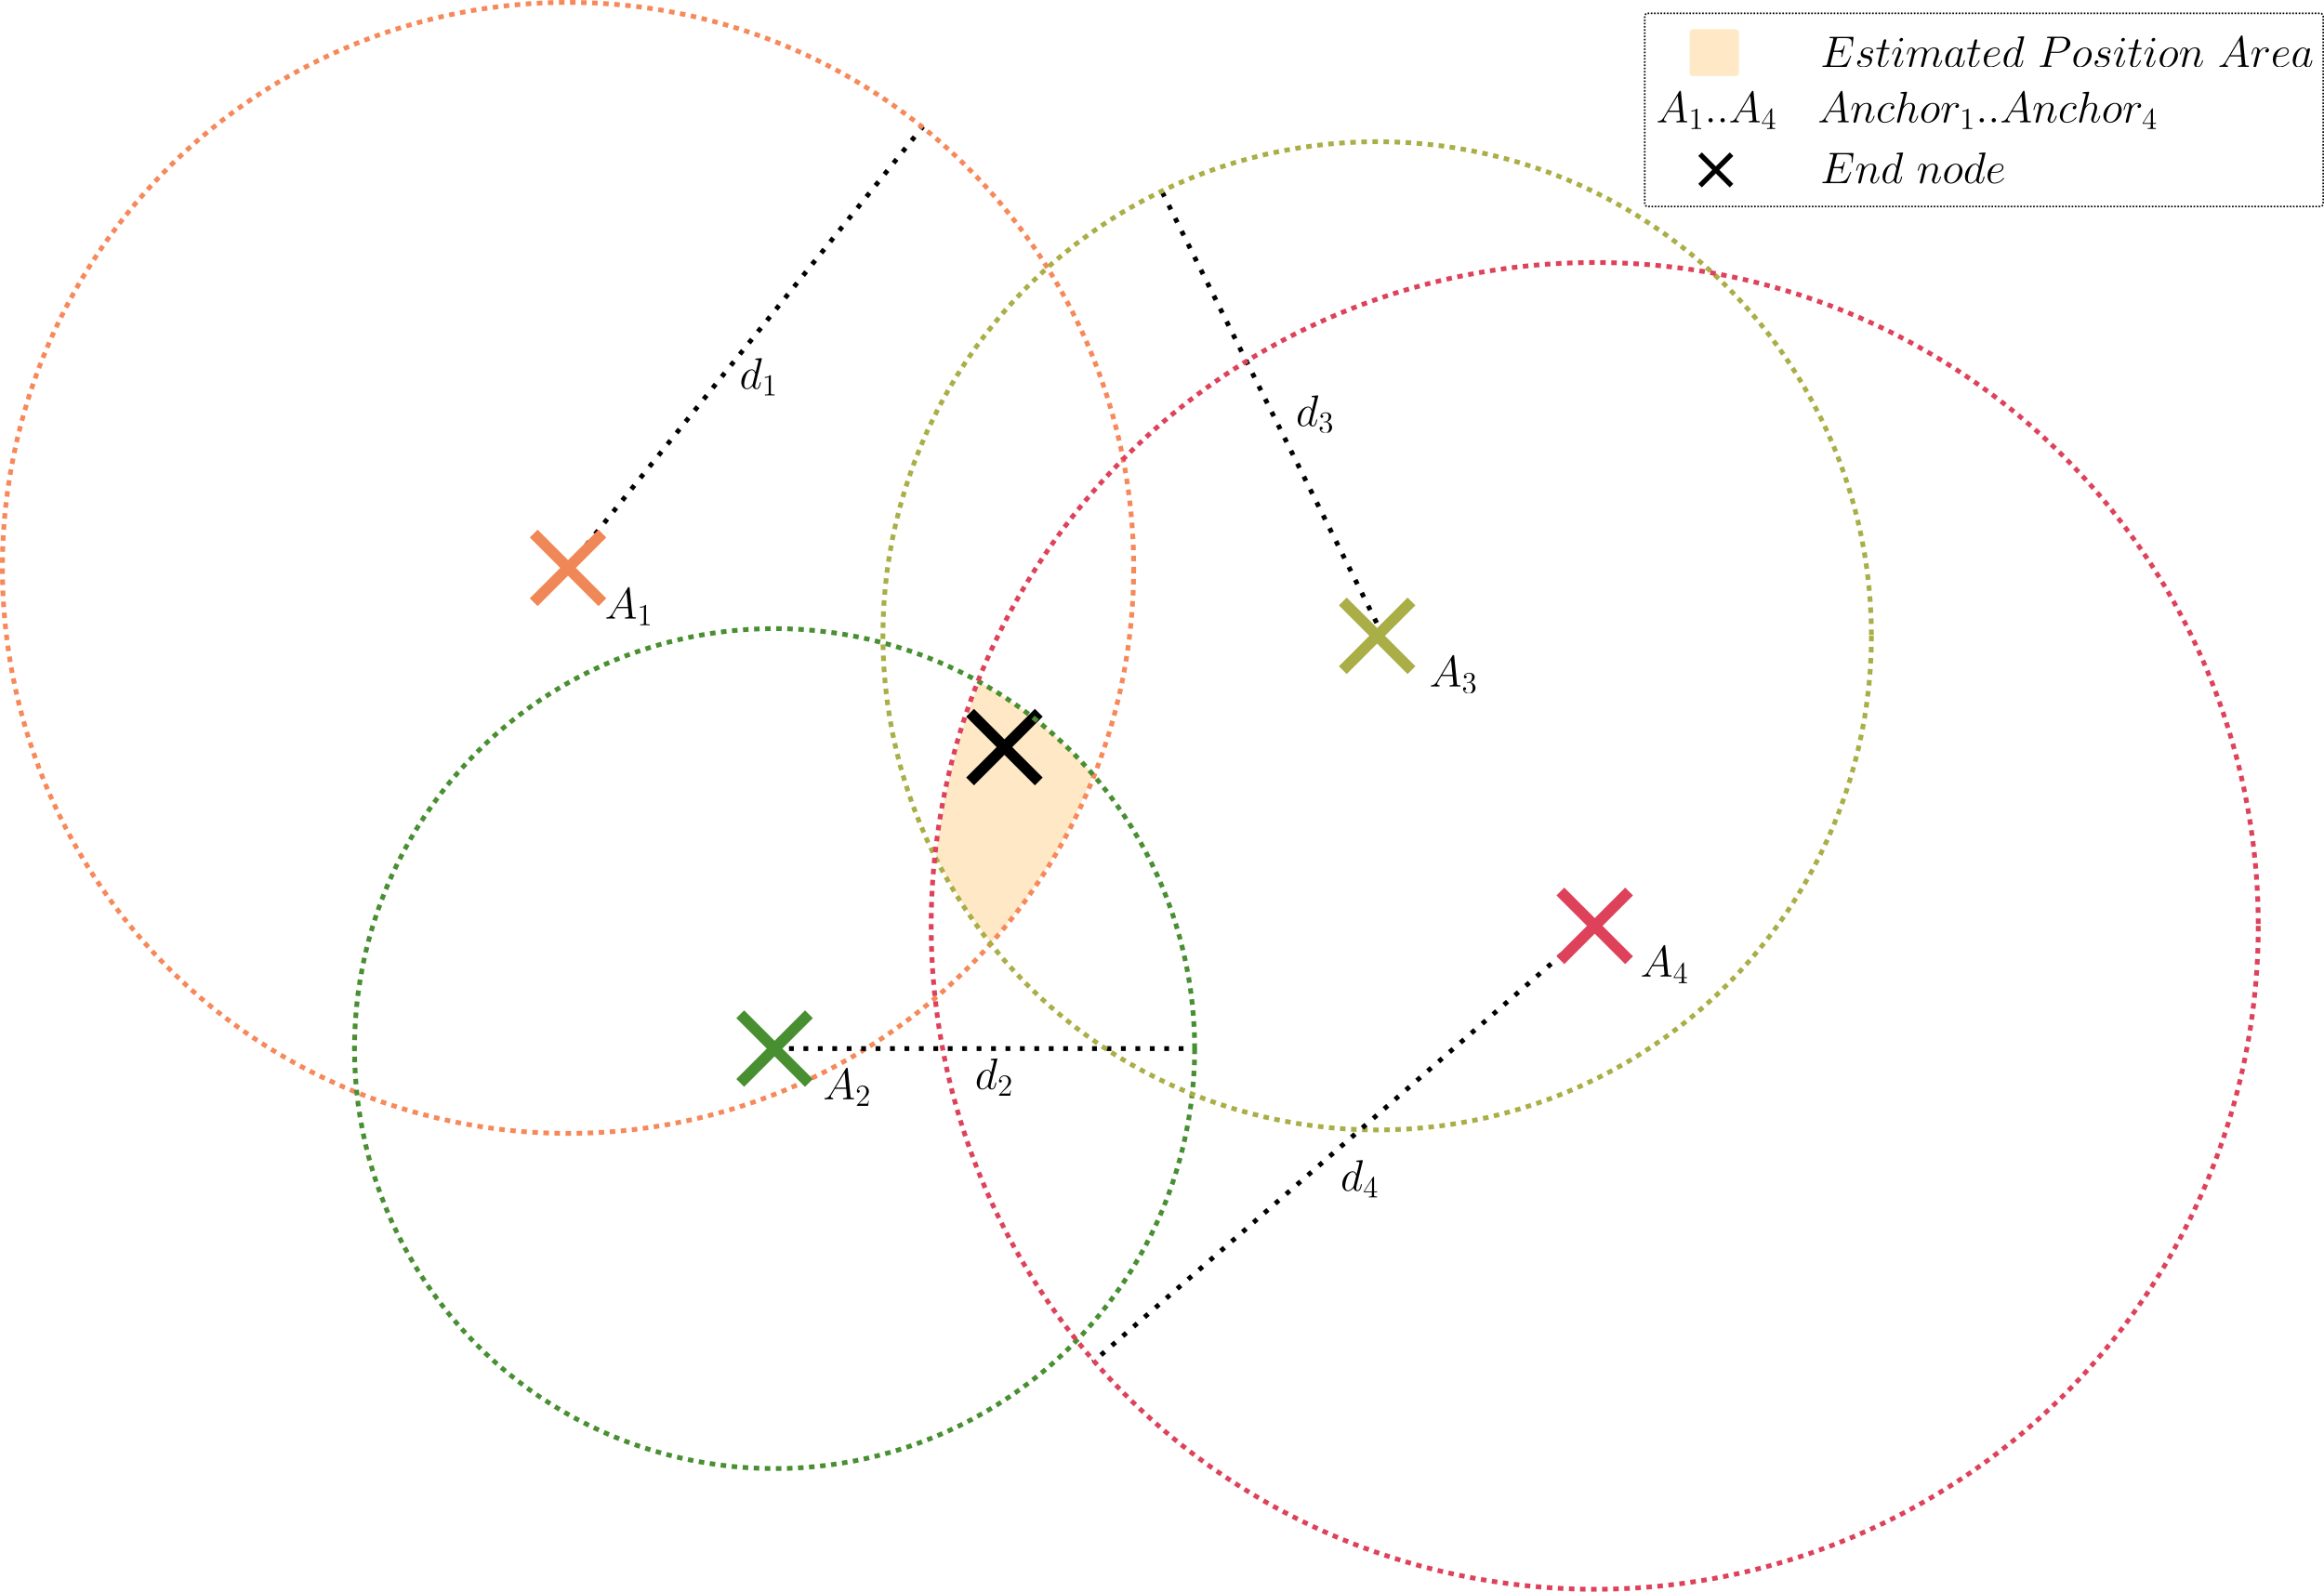 <?xml version="1.0" encoding="UTF-8" standalone="no"?>
<!-- Created with Inkscape (http://www.inkscape.org/) -->

<svg
   width="1449.193"
   height="992.771"
   viewBox="0 0 1449.193 992.771"
   version="1.1"
   id="svg5"
   sodipodi:docname="multilateration.svg"
   inkscape:version="1.2.2 (b0a8486541, 2022-12-01)"
   xmlns:inkscape="http://www.inkscape.org/namespaces/inkscape"
   xmlns:sodipodi="http://sodipodi.sourceforge.net/DTD/sodipodi-0.dtd"
   xmlns="http://www.w3.org/2000/svg"
   xmlns:svg="http://www.w3.org/2000/svg">
  <sodipodi:namedview
     id="namedview7"
     pagecolor="#ffffff"
     bordercolor="#000000"
     borderopacity="0.25"
     inkscape:showpageshadow="2"
     inkscape:pageopacity="0.0"
     inkscape:pagecheckerboard="0"
     inkscape:deskcolor="#d1d1d1"
     inkscape:document-units="px"
     showgrid="false"
     inkscape:zoom="0.52906628"
     inkscape:cx="640.75148"
     inkscape:cy="401.651"
     inkscape:window-width="1914"
     inkscape:window-height="1047"
     inkscape:window-x="0"
     inkscape:window-y="0"
     inkscape:window-maximized="1"
     inkscape:current-layer="layer1" />
  <defs
     id="defs2">
    <clipPath
       id="clipPath6530">
      <path
         d="m 16,7 h 6 v 10.219 h -6 z m 0,0"
         id="path2460" />
    </clipPath>
    <clipPath
       id="clipPath2507">
      <path
         d="m 15,7 h 7 v 10.219 h -7 z m 0,0"
         id="path4844" />
    </clipPath>
    <clipPath
       id="clipPath9627">
      <path
         d="m 15,7 h 7 v 10.219 h -7 z m 0,0"
         id="path2672" />
    </clipPath>
    <clipPath
       id="clipPath4668">
      <path
         d="m 15,7 h 7 v 10.219 h -7 z m 0,0"
         id="path530" />
    </clipPath>
    <clipPath
       id="clipPath9300">
      <path
         d="M 15,5 H 35 V 18.137 H 15 Z m 0,0"
         id="path2757" />
    </clipPath>
    <clipPath
       id="clipPath1026">
      <path
         d="M 15,5 H 35 V 18.137 H 15 Z m 0,0"
         id="path6572" />
    </clipPath>
    <clipPath
       id="clipPath6752">
      <path
         d="M 0,0 H 16 V 14.348 H 0 Z m 0,0"
         id="path8890" />
    </clipPath>
    <clipPath
       id="clipPath2233">
      <path
         d="m 17,0 h 94 V 14.348 H 17 Z m 0,0"
         id="path7261" />
    </clipPath>
    <clipPath
       id="clipPath6329">
      <path
         d="m 112,0 h 86 v 14.348 h -86 z m 0,0"
         id="path6344" />
    </clipPath>
    <clipPath
       id="clipPath9323">
      <path
         d="m 199,5 h 19 v 9.348 h -19 z m 0,0"
         id="path6725" />
    </clipPath>
    <clipPath
       id="clipPath2029">
      <path
         d="M 0,0 H 16 V 14.348 H 0 Z m 0,0"
         id="path7219" />
    </clipPath>
    <clipPath
       id="clipPath8993">
      <path
         d="M 17,0 H 96 V 14.348 H 17 Z m 0,0"
         id="path1327" />
    </clipPath>
    <clipPath
       id="clipPath9843">
      <path
         d="m 102,0 h 15 v 14.348 h -15 z m 0,0"
         id="path7264" />
    </clipPath>
    <clipPath
       id="clipPath4364">
      <path
         d="m 118,0 h 62 v 14.348 h -62 z m 0,0"
         id="path6727" />
    </clipPath>
    <clipPath
       id="clipPath833">
      <path
         d="m 186,0 h 24 v 14.348 h -24 z m 0,0"
         id="path3278" />
    </clipPath>
    <clipPath
       id="clipPath6252">
      <path
         d="m 211,5 h 19.777 v 9.348 H 211 Z m 0,0"
         id="path264" />
    </clipPath>
    <clipPath
       id="clipPath5273">
      <path
         d="M 0,0 H 11 V 14.348 H 0 Z m 0,0"
         id="path662" />
    </clipPath>
    <clipPath
       id="clipPath3298">
      <path
         d="m 12,0 h 7 v 14.348 h -7 z m 0,0"
         id="path3537" />
    </clipPath>
    <clipPath
       id="clipPath148">
      <path
         d="M 0,0 H 11 V 14.348 H 0 Z m 0,0"
         id="path3574" />
    </clipPath>
    <clipPath
       id="clipPath2205">
      <path
         d="m 11,0 h 8.988 V 14.348 H 11 Z m 0,0"
         id="path5489" />
    </clipPath>
    <clipPath
       id="clipPath47">
      <path
         d="M 0,0 H 11 V 14.348 H 0 Z m 0,0"
         id="path7745" />
    </clipPath>
    <clipPath
       id="clipPath6276">
      <path
         d="m 10,0 h 9.988 V 14.348 H 10 Z m 0,0"
         id="path6808" />
    </clipPath>
    <clipPath
       id="clipPath6832">
      <path
         d="m 10,7 h 8 v 10.449 h -8 z m 0,0"
         id="path9715" />
    </clipPath>
    <clipPath
       id="clipPath6721">
      <path
         d="m 11,7 h 6 v 10.449 h -6 z m 0,0"
         id="path396" />
    </clipPath>
    <clipPath
       id="clipPath5812">
      <path
         d="m 11,7 h 6 v 10.449 h -6 z m 0,0"
         id="path1857" />
    </clipPath>
    <clipPath
       id="clipPath6059">
      <path
         d="m 11,7 h 6 v 10.449 h -6 z m 0,0"
         id="path8877" />
    </clipPath>
    <clipPath
       id="clipPath8471">
      <path
         d="M 0,0 H 16 V 14.348 H 0 Z m 0,0"
         id="path1367" />
    </clipPath>
    <clipPath
       id="clipPath2878">
      <path
         d="M 16,0 H 39 V 14.348 H 16 Z m 0,0"
         id="path9928" />
    </clipPath>
    <clipPath
       id="clipPath8702">
      <path
         d="m 45,5 h 12 v 9.348 H 45 Z m 0,0"
         id="path9416" />
    </clipPath>
    <clipPath
       id="clipPath5573">
      <path
         d="m 57,5 h 10 v 9.348 H 57 Z m 0,0"
         id="path7087" />
    </clipPath>
    <clipPath
       id="clipPath2510">
      <path
         d="M 67,0 H 78 V 14.348 H 67 Z m 0,0"
         id="path4642" />
    </clipPath>
    <clipPath
       id="clipPath4283">
      <path
         d="m 78,5 h 8 v 9.348 h -8 z m 0,0"
         id="path6073" />
    </clipPath>
    <clipPath
       id="clipPath8156">
      <path
         d="M 0,0 H 13 V 11.953 H 0 Z m 0,0"
         id="path1312" />
    </clipPath>
    <clipPath
       id="clipPath455">
      <path
         d="M 13,0 H 33 V 11.953 H 13 Z m 0,0"
         id="path7309" />
    </clipPath>
    <clipPath
       id="clipPath4442">
      <path
         d="m 37,4 h 11 v 7.953 H 37 Z m 0,0"
         id="path3639" />
    </clipPath>
    <clipPath
       id="clipPath7662">
      <path
         d="m 48,4 h 8 v 7.953 h -8 z m 0,0"
         id="path3719" />
    </clipPath>
    <clipPath
       id="clipPath2955">
      <path
         d="M 56,0 H 72 V 11.953 H 56 Z m 0,0"
         id="path580" />
    </clipPath>
    <clipPath
       id="clipPath2839">
      <path
         d="M 0,0 H 11 V 9.965 H 0 Z m 0,0"
         id="path6779" />
    </clipPath>
    <clipPath
       id="clipPath9530">
      <path
         d="M 11,0 H 27 V 9.965 H 11 Z m 0,0"
         id="path9325" />
    </clipPath>
    <clipPath
       id="clipPath9101">
      <path
         d="M 31,0 H 60.555 V 9.965 H 31 Z m 0,0"
         id="path4347" />
    </clipPath>
    <clipPath
       id="clipPath126">
      <path
         d="M 0,0 H 16 V 14.348 H 0 Z m 0,0"
         id="path5332" />
    </clipPath>
    <clipPath
       id="clipPath2156">
      <path
         d="M 16,0 H 39 V 14.348 H 16 Z m 0,0"
         id="path3256" />
    </clipPath>
    <clipPath
       id="clipPath6244">
      <path
         d="m 45,5 h 12 v 9.348 H 45 Z m 0,0"
         id="path8255" />
    </clipPath>
    <clipPath
       id="clipPath3492">
      <path
         d="m 57,5 h 10 v 9.348 H 57 Z m 0,0"
         id="path9121" />
    </clipPath>
    <clipPath
       id="clipPath7879">
      <path
         d="M 67,0 H 78 V 14.348 H 67 Z m 0,0"
         id="path3108" />
    </clipPath>
    <clipPath
       id="clipPath64">
      <path
         d="m 78,5 h 8 v 9.348 h -8 z m 0,0"
         id="path138" />
    </clipPath>
    <clipPath
       id="clipPath2181">
      <path
         d="m 16,7 h 6 v 10.449 h -6 z m 0,0"
         id="path9347" />
    </clipPath>
    <clipPath
       id="clipPath6562">
      <path
         d="m 49,7 h 7 v 10.449 h -7 z m 0,0"
         id="path1605" />
    </clipPath>
    <clipPath
       id="clipPath3935">
      <path
         d="m 150,7 h 6 v 10.449 h -6 z m 0,0"
         id="path1952" />
    </clipPath>
    <clipPath
       id="clipPath2683">
      <path
         d="m 235,7 h 7 v 10.449 h -7 z m 0,0"
         id="path4661" />
    </clipPath>
    <clipPath
       id="clipPath6885">
      <path
         d="m 16,7 h 6 v 10.449 h -6 z m 0,0"
         id="path4352" />
    </clipPath>
    <clipPath
       id="clipPath887">
      <path
         d="m 49,7 h 7 v 10.449 h -7 z m 0,0"
         id="path8460" />
    </clipPath>
    <clipPath
       id="clipPath3926">
      <path
         d="m 143,7 h 5 v 10.449 h -5 z m 0,0"
         id="path7239" />
    </clipPath>
    <clipPath
       id="clipPath5216">
      <path
         d="m 227,7 h 7 v 10.449 h -7 z m 0,0"
         id="path9643" />
    </clipPath>
  </defs>
  <g
     inkscape:label="Layer 1"
     inkscape:groupmode="layer"
     id="layer1"
     transform="translate(16.994,80.321)">
    <path
       id="path1202"
       style="fill:#ffca78;fill-opacity:0.424;stroke:none;stroke-width:3;stroke-dasharray:3.451, 3.451;stroke-dashoffset:0;stroke-opacity:1"
       d="m 593.694,345.058 a 413.773,413.773 0 0 0 -26.938,109.047 308.213,308.213 0 0 0 34.258,53.551 352.72,352.72 0 0 0 63.564,-104.691 261.967,261.967 0 0 0 -70.885,-57.906 z"
       inkscape:label="intersection" />
    <g
       id="g1039-27"
       transform="translate(305.711,20.577)"
       style="fill:#000000;fill-opacity:1"
       inkscape:label="tag_cross">
      <rect
         style="fill:#000000;fill-opacity:1;stroke-width:1.084;stroke-dasharray:1.247, 1.247"
         id="rect286-0"
         width="60.596"
         height="6.899"
         x="-73.75"
         y="469.414"
         transform="rotate(-45)" />
      <rect
         style="fill:#000000;fill-opacity:1;stroke-width:1.084;stroke-dasharray:1.247, 1.247"
         id="rect286-3-9"
         width="60.596"
         height="6.899"
         x="-503.162"
         y="-46.902"
         transform="rotate(-135)" />
    </g>
    <path
       style="fill:#ffca78;fill-opacity:0.424;stroke:#000000;stroke-width:3;stroke-dasharray:3, 6;stroke-dashoffset:0;stroke-opacity:1"
       d="M 337.225,273.897 558.553,-1.47"
       id="path16540"
       inkscape:label="a1_radius" />
    <circle
       style="fill:none;fill-opacity:1;stroke:#f6895a;stroke-width:3;stroke-dasharray:3.451, 3.451;stroke-dashoffset:0;stroke-opacity:1"
       id="path1202-1"
       cx="337.224"
       cy="273.896"
       r="352.72"
       inkscape:label="a1_circle" />
    <g
       inkscape:label="a1"
       transform="translate(361.086,285.86)"
       id="g14135">
      <g
         id="surface2"
         transform="matrix(1.333,0,0,1.333,-0.938,0.84)">
        <g
           style="fill:#000000;fill-opacity:1"
           id="g23">
          <g
             id="use21"
             transform="translate(0,14.12)">
            <path
               style="stroke:none"
               d="M 3.516,-2.297 C 2.781,-1.078 2.094,-0.656 1.094,-0.594 0.875,-0.578 0.703,-0.578 0.703,-0.203 0.703,-0.078 0.812,0 0.953,0 1.328,0 2.25,-0.047 2.625,-0.047 3.219,-0.047 3.891,0 4.469,0 c 0.109,0 0.359,0 0.359,-0.391 0,-0.188 -0.156,-0.203 -0.281,-0.203 -0.484,-0.047 -0.875,-0.219 -0.875,-0.703 0,-0.297 0.125,-0.516 0.391,-0.969 L 5.641,-4.875 h 5.266 c 0.016,0.188 0.016,0.344 0.047,0.531 0.062,0.547 0.297,2.688 0.297,3.078 0,0.625 -1.047,0.672 -1.375,0.672 -0.234,0 -0.453,0 -0.453,0.359 C 9.422,0 9.609,0 9.734,0 10.078,0 10.5,-0.047 10.844,-0.047 h 1.172 C 13.281,-0.047 14.188,0 14.219,0 c 0.141,0 0.359,0 0.359,-0.391 0,-0.203 -0.188,-0.203 -0.484,-0.203 -1.141,0 -1.156,-0.188 -1.219,-0.812 L 11.609,-14.297 C 11.562,-14.703 11.484,-14.75 11.25,-14.75 c -0.203,0 -0.328,0.047 -0.516,0.359 z m 2.469,-3.172 4.156,-6.953 0.703,6.953 z m 0,0"
               id="path36" />
          </g>
        </g>
        <g
           clip-path="url(#clipPath6530)"
           clip-rule="nonzero"
           id="g29">
          <g
             style="fill:#000000;fill-opacity:1"
             id="g27">
            <g
               id="use25"
               transform="translate(15.167,17.219)">
              <path
                 style="stroke:none"
                 d="m 4.125,-9.188 c 0,-0.344 0,-0.344 -0.281,-0.344 C 3.5,-9.156 2.781,-8.625 1.312,-8.625 v 0.422 c 0.328,0 1.047,0 1.828,-0.375 v 7.469 c 0,0.516 -0.047,0.688 -1.297,0.688 H 1.391 V 0 c 0.391,-0.031 1.781,-0.031 2.25,-0.031 0.469,0 1.859,0 2.234,0.031 V -0.422 H 5.438 c -1.266,0 -1.312,-0.172 -1.312,-0.688 z m 0,0"
                 id="path40" />
            </g>
          </g>
        </g>
      </g>
    </g>
    <g
       id="g1039"
       transform="translate(33.584,-91.194)"
       style="fill:#f08756;fill-opacity:1"
       inkscape:label="a1_cross">
      <rect
         style="fill:#f08756;fill-opacity:1;stroke-width:1.084;stroke-dasharray:1.247, 1.247"
         id="rect286"
         width="60.596"
         height="6.899"
         x="-73.75"
         y="469.414"
         transform="rotate(-45)" />
      <rect
         style="fill:#f08756;fill-opacity:1;stroke-width:1.084;stroke-dasharray:1.247, 1.247"
         id="rect286-3"
         width="60.596"
         height="6.899"
         x="-503.162"
         y="-46.902"
         transform="rotate(-135)" />
    </g>
    <path
       style="fill:#ffca78;fill-opacity:0.424;stroke:#000000;stroke-width:3;stroke-dasharray:3, 6;stroke-dashoffset:0;stroke-opacity:1"
       d="m 466.015,573.718 259.542,5e-5"
       id="path16536"
       inkscape:label="a2_radius" />
    <circle
       style="fill:none;fill-opacity:1;stroke:#488f31;stroke-width:3;stroke-dasharray:3.451, 3.451;stroke-dashoffset:0;stroke-opacity:1"
       id="path1202-0-9"
       cx="466.015"
       cy="573.718"
       r="261.967"
       inkscape:label="a2_circle" />
    <g
       id="g1039-3"
       transform="translate(162.375,208.627)"
       style="fill:#488f31;fill-opacity:1;stroke:none;stroke-opacity:1"
       inkscape:label="a2_cross">
      <rect
         style="fill:#488f31;fill-opacity:1;stroke:none;stroke-width:1.084;stroke-dasharray:1.247, 1.247;stroke-opacity:1"
         id="rect286-5"
         width="60.596"
         height="6.899"
         x="-73.75"
         y="469.414"
         transform="rotate(-45)" />
      <rect
         style="fill:#488f31;fill-opacity:1;stroke:none;stroke-width:1.084;stroke-dasharray:1.247, 1.247;stroke-opacity:1"
         id="rect286-3-6"
         width="60.596"
         height="6.899"
         x="-503.162"
         y="-46.902"
         transform="rotate(-135)" />
    </g>
    <g
       inkscape:label="a2"
       transform="translate(497.113,585.682)"
       id="g14242">
      <g
         id="g14240"
         transform="matrix(1.333,0,0,1.333,-0.938,0.84)">
        <g
           style="fill:#000000;fill-opacity:1"
           id="g14230">
          <g
             id="g14228"
             transform="translate(0,14.12)">
            <path
               style="stroke:none"
               d="M 3.516,-2.297 C 2.781,-1.078 2.094,-0.656 1.094,-0.594 0.875,-0.578 0.703,-0.578 0.703,-0.203 0.703,-0.078 0.812,0 0.953,0 1.328,0 2.25,-0.047 2.625,-0.047 3.219,-0.047 3.891,0 4.469,0 c 0.109,0 0.359,0 0.359,-0.391 0,-0.188 -0.156,-0.203 -0.281,-0.203 -0.484,-0.047 -0.875,-0.219 -0.875,-0.703 0,-0.297 0.125,-0.516 0.391,-0.969 L 5.641,-4.875 h 5.266 c 0.016,0.188 0.016,0.344 0.047,0.531 0.062,0.547 0.297,2.688 0.297,3.078 0,0.625 -1.047,0.672 -1.375,0.672 -0.234,0 -0.453,0 -0.453,0.359 C 9.422,0 9.609,0 9.734,0 10.078,0 10.5,-0.047 10.844,-0.047 h 1.172 C 13.281,-0.047 14.188,0 14.219,0 c 0.141,0 0.359,0 0.359,-0.391 0,-0.203 -0.188,-0.203 -0.484,-0.203 -1.141,0 -1.156,-0.188 -1.219,-0.812 L 11.609,-14.297 C 11.562,-14.703 11.484,-14.75 11.25,-14.75 c -0.203,0 -0.328,0.047 -0.516,0.359 z m 2.469,-3.172 4.156,-6.953 0.703,6.953 z m 0,0"
               id="path14226" />
          </g>
        </g>
        <g
           clip-path="url(#clipPath2507)"
           clip-rule="nonzero"
           id="g14238">
          <g
             style="fill:#000000;fill-opacity:1"
             id="g14236">
            <g
               id="g14234"
               transform="translate(15.167,17.219)">
              <path
                 style="stroke:none"
                 d="M 6.312,-2.406 H 6 c -0.047,0.234 -0.156,1.031 -0.312,1.266 -0.094,0.125 -0.906,0.125 -1.344,0.125 H 1.688 c 0.391,-0.328 1.266,-1.25 1.641,-1.594 2.188,-2.016 2.984,-2.75 2.984,-4.172 0,-1.656 -1.312,-2.75 -2.969,-2.75 -1.672,0 -2.641,1.406 -2.641,2.641 0,0.734 0.625,0.734 0.672,0.734 0.297,0 0.672,-0.219 0.672,-0.672 C 2.047,-7.234 1.781,-7.5 1.375,-7.5 1.25,-7.5 1.219,-7.5 1.172,-7.484 1.453,-8.469 2.219,-9.125 3.156,-9.125 4.375,-9.125 5.125,-8.109 5.125,-6.781 5.125,-5.562 4.422,-4.5 3.594,-3.578 L 0.703,-0.344 V 0 H 5.938 Z m 0,0"
                 id="path14232" />
            </g>
          </g>
        </g>
      </g>
    </g>
    <path
       style="fill:#ffca78;fill-opacity:0.424;stroke:#000000;stroke-width:3;stroke-linecap:butt;stroke-linejoin:round;stroke-dasharray:3, 6;stroke-dashoffset:0;stroke-opacity:1"
       d="M 845.493,316.261 707.453,38.933"
       id="path16542"
       inkscape:label="a3_radius" />
    <circle
       style="fill:none;fill-opacity:1;stroke:#aaae46;stroke-width:3;stroke-dasharray:3.451, 3.451;stroke-dashoffset:0;stroke-opacity:1"
       id="path1202-3-8"
       cx="841.763"
       cy="316.261"
       r="308.213"
       inkscape:label="a3_circle" />
    <g
       id="g9314"
       transform="translate(-17.587,-24.696)"
       inkscape:label="a3_cross">
      <g
         id="g1039-2"
         transform="translate(555.711,-24.134)"
         style="fill:#aaae46;fill-opacity:1">
        <rect
           style="fill:#aaae46;fill-opacity:1;stroke-width:1.084;stroke-dasharray:1.247, 1.247"
           id="rect286-9"
           width="60.596"
           height="6.899"
           x="-73.75"
           y="469.414"
           transform="rotate(-45)" />
      </g>
      <rect
         style="fill:#aaae46;fill-opacity:1;stroke-width:1.084;stroke-dasharray:1.247, 1.247"
         id="rect286-3-1"
         width="60.596"
         height="6.899"
         x="-503.162"
         y="-46.902"
         transform="rotate(-135,272.857,-127.158)" />
    </g>
    <g
       inkscape:label="a3"
       transform="translate(875.264,328.225)"
       id="g14371">
      <g
         id="g14369"
         transform="matrix(1.333,0,0,1.333,-0.938,0.84)">
        <g
           style="fill:#000000;fill-opacity:1"
           id="g14359">
          <g
             id="g14357"
             transform="translate(0,14.12)">
            <path
               style="stroke:none"
               d="M 3.516,-2.297 C 2.781,-1.078 2.094,-0.656 1.094,-0.594 0.875,-0.578 0.703,-0.578 0.703,-0.203 0.703,-0.078 0.812,0 0.953,0 1.328,0 2.25,-0.047 2.625,-0.047 3.219,-0.047 3.891,0 4.469,0 c 0.109,0 0.359,0 0.359,-0.391 0,-0.188 -0.156,-0.203 -0.281,-0.203 -0.484,-0.047 -0.875,-0.219 -0.875,-0.703 0,-0.297 0.125,-0.516 0.391,-0.969 L 5.641,-4.875 h 5.266 c 0.016,0.188 0.016,0.344 0.047,0.531 0.062,0.547 0.297,2.688 0.297,3.078 0,0.625 -1.047,0.672 -1.375,0.672 -0.234,0 -0.453,0 -0.453,0.359 C 9.422,0 9.609,0 9.734,0 10.078,0 10.5,-0.047 10.844,-0.047 h 1.172 C 13.281,-0.047 14.188,0 14.219,0 c 0.141,0 0.359,0 0.359,-0.391 0,-0.203 -0.188,-0.203 -0.484,-0.203 -1.141,0 -1.156,-0.188 -1.219,-0.812 L 11.609,-14.297 C 11.562,-14.703 11.484,-14.75 11.25,-14.75 c -0.203,0 -0.328,0.047 -0.516,0.359 z m 2.469,-3.172 4.156,-6.953 0.703,6.953 z m 0,0"
               id="path14355" />
          </g>
        </g>
        <g
           clip-path="url(#clipPath9627)"
           clip-rule="nonzero"
           id="g14367">
          <g
             style="fill:#000000;fill-opacity:1"
             id="g14365">
            <g
               id="g14363"
               transform="translate(15.167,17.219)">
              <path
                 style="stroke:none"
                 d="m 2.641,-5.156 c -0.25,0.016 -0.297,0.031 -0.297,0.172 0,0.141 0.062,0.141 0.328,0.141 h 0.656 c 1.219,0 1.766,1 1.766,2.375 0,1.875 -0.984,2.375 -1.688,2.375 -0.688,0 -1.859,-0.328 -2.266,-1.266 0.453,0.062 0.875,-0.188 0.875,-0.703 0,-0.422 -0.312,-0.703 -0.703,-0.703 -0.344,0 -0.719,0.203 -0.719,0.75 0,1.266 1.266,2.312 2.859,2.312 1.703,0 2.969,-1.297 2.969,-2.75 0,-1.312 -1.062,-2.359 -2.438,-2.594 1.25,-0.359 2.047,-1.406 2.047,-2.531 0,-1.125 -1.172,-1.953 -2.562,-1.953 -1.438,0 -2.5,0.875 -2.5,1.922 0,0.562 0.453,0.688 0.672,0.688 0.297,0 0.641,-0.219 0.641,-0.656 0,-0.453 -0.344,-0.656 -0.656,-0.656 -0.094,0 -0.125,0 -0.156,0.016 0.547,-0.969 1.891,-0.969 1.953,-0.969 0.484,0 1.406,0.203 1.406,1.609 0,0.281 -0.031,1.078 -0.453,1.703 -0.438,0.625 -0.922,0.672 -1.312,0.688 z m 0,0"
                 id="path14361" />
            </g>
          </g>
        </g>
      </g>
    </g>
    <path
       style="fill:#ffca78;fill-opacity:0.424;stroke:#000000;stroke-width:3;stroke-dasharray:3, 6;stroke-dashoffset:0;stroke-opacity:1"
       d="M 977.449,497.176 664.579,769.141"
       id="path16538"
       inkscape:label="a4_radius" />
    <g
       inkscape:label="d4"
       transform="translate(820.016,643.293)"
       id="g20560"
       inkscape:transform-center-x="112.24144"
       inkscape:transform-center-y="-4.4011131">
      <g
         id="g20558"
         transform="matrix(1.333,0,0,1.333,-1.104,-0.028)">
        <g
           style="fill:#000000;fill-opacity:1"
           id="g20548">
          <g
             id="g20546"
             transform="translate(0,14.349)">
            <path
               style="stroke:none"
               d="m 10.391,-13.812 c 0.016,-0.094 0.062,-0.219 0.062,-0.312 0,-0.203 -0.203,-0.203 -0.25,-0.203 -0.016,0 -1.031,0.078 -1.141,0.094 -0.344,0.016 -0.656,0.062 -1.031,0.078 -0.516,0.047 -0.656,0.062 -0.656,0.438 0,0.203 0.172,0.203 0.453,0.203 1.016,0 1.031,0.188 1.031,0.406 0,0.109 -0.047,0.281 -0.062,0.344 l -1.25,5.016 C 7.312,-8.281 6.75,-9.109 5.688,-9.109 c -2.344,0 -4.859,3.016 -4.859,6.078 0,2.047 1.203,3.234 2.594,3.234 1.141,0 2.109,-0.891 2.688,-1.562 0.219,1.219 1.188,1.562 1.797,1.562 0.625,0 1.125,-0.375 1.5,-1.109 0.328,-0.703 0.609,-1.969 0.609,-2.047 0,-0.109 -0.078,-0.188 -0.203,-0.188 -0.188,0 -0.203,0.109 -0.297,0.406 -0.297,1.219 -0.703,2.531 -1.547,2.531 -0.594,0 -0.641,-0.547 -0.641,-0.953 0,-0.078 0,-0.516 0.156,-1.094 z M 6.219,-2.453 c -0.109,0.344 -0.109,0.391 -0.391,0.781 -0.453,0.578 -1.359,1.469 -2.344,1.469 -0.844,0 -1.312,-0.766 -1.312,-1.984 0,-1.141 0.641,-3.453 1.031,-4.312 C 3.906,-7.953 4.875,-8.703 5.688,-8.703 c 1.359,0 1.625,1.703 1.625,1.859 0,0.031 -0.062,0.297 -0.078,0.344 z m 0,0"
               id="path20544" />
          </g>
        </g>
        <g
           clip-path="url(#clipPath6832)"
           clip-rule="nonzero"
           id="g20556">
          <g
             style="fill:#000000;fill-opacity:1"
             id="g20554">
            <g
               id="g20552"
               transform="translate(10.513,17.448)">
              <path
                 style="stroke:none"
                 d="m 5.172,-9.344 c 0,-0.266 0,-0.344 -0.188,-0.344 -0.125,0 -0.172,0 -0.281,0.172 l -4.312,6.703 v 0.422 H 4.156 v 1.297 c 0,0.531 -0.031,0.672 -1.078,0.672 H 2.797 V 0 C 3.125,-0.031 4.266,-0.031 4.656,-0.031 c 0.406,0 1.547,0 1.891,0.031 V -0.422 H 6.25 c -1.031,0 -1.078,-0.141 -1.078,-0.672 V -2.391 H 6.625 V -2.812 H 5.172 Z m -0.938,1.125 V -2.812 H 0.75 Z m 0,0"
                 id="path20550" />
            </g>
          </g>
        </g>
      </g>
    </g>
    <circle
       style="fill:none;fill-opacity:1;stroke:#de425b;stroke-width:3;stroke-dasharray:3.451, 3.451;stroke-dashoffset:0;stroke-opacity:1"
       id="path1202-6-7"
       cx="977.449"
       cy="497.177"
       r="413.773"
       inkscape:label="a4_circle" />
    <g
       id="g1039-6"
       transform="translate(673.81,132.086)"
       style="fill:#00b400;fill-opacity:1;stroke:none;stroke-opacity:1"
       inkscape:label="a4_cross">
      <rect
         style="fill:#de425b;fill-opacity:1;stroke:none;stroke-width:1.084;stroke-dasharray:1.247, 1.247;stroke-opacity:1"
         id="rect286-7"
         width="60.596"
         height="6.899"
         x="-73.75"
         y="469.414"
         transform="rotate(-45)" />
      <rect
         style="fill:#de425b;fill-opacity:1;stroke:none;stroke-width:1.084;stroke-dasharray:1.247, 1.247;stroke-opacity:1"
         id="rect286-3-5"
         width="60.596"
         height="6.899"
         x="-503.162"
         y="-46.902"
         transform="rotate(-135)" />
    </g>
    <g
       inkscape:label="a4"
       transform="translate(1006.885,509.14)"
       id="g14522">
      <g
         id="g14520"
         transform="matrix(1.333,0,0,1.333,-0.938,0.84)">
        <g
           style="fill:#000000;fill-opacity:1"
           id="g14510">
          <g
             id="g14508"
             transform="translate(0,14.12)">
            <path
               style="stroke:none"
               d="M 3.516,-2.297 C 2.781,-1.078 2.094,-0.656 1.094,-0.594 0.875,-0.578 0.703,-0.578 0.703,-0.203 0.703,-0.078 0.812,0 0.953,0 1.328,0 2.25,-0.047 2.625,-0.047 3.219,-0.047 3.891,0 4.469,0 c 0.109,0 0.359,0 0.359,-0.391 0,-0.188 -0.156,-0.203 -0.281,-0.203 -0.484,-0.047 -0.875,-0.219 -0.875,-0.703 0,-0.297 0.125,-0.516 0.391,-0.969 L 5.641,-4.875 h 5.266 c 0.016,0.188 0.016,0.344 0.047,0.531 0.062,0.547 0.297,2.688 0.297,3.078 0,0.625 -1.047,0.672 -1.375,0.672 -0.234,0 -0.453,0 -0.453,0.359 C 9.422,0 9.609,0 9.734,0 10.078,0 10.5,-0.047 10.844,-0.047 h 1.172 C 13.281,-0.047 14.188,0 14.219,0 c 0.141,0 0.359,0 0.359,-0.391 0,-0.203 -0.188,-0.203 -0.484,-0.203 -1.141,0 -1.156,-0.188 -1.219,-0.812 L 11.609,-14.297 C 11.562,-14.703 11.484,-14.75 11.25,-14.75 c -0.203,0 -0.328,0.047 -0.516,0.359 z m 2.469,-3.172 4.156,-6.953 0.703,6.953 z m 0,0"
               id="path14506" />
          </g>
        </g>
        <g
           clip-path="url(#clipPath4668)"
           clip-rule="nonzero"
           id="g14518">
          <g
             style="fill:#000000;fill-opacity:1"
             id="g14516">
            <g
               id="g14514"
               transform="translate(15.167,17.219)">
              <path
                 style="stroke:none"
                 d="m 5.172,-9.344 c 0,-0.266 0,-0.344 -0.188,-0.344 -0.125,0 -0.172,0 -0.281,0.172 l -4.312,6.703 v 0.422 H 4.156 v 1.297 c 0,0.531 -0.031,0.672 -1.078,0.672 H 2.797 V 0 C 3.125,-0.031 4.266,-0.031 4.656,-0.031 c 0.406,0 1.547,0 1.891,0.031 V -0.422 H 6.25 c -1.031,0 -1.078,-0.141 -1.078,-0.672 V -2.391 H 6.625 V -2.812 H 5.172 Z m -0.938,1.125 V -2.812 H 0.75 Z m 0,0"
                 id="path14512" />
            </g>
          </g>
        </g>
      </g>
    </g>
    <rect
       style="fill:#de425b;fill-opacity:0;stroke:#000000;stroke-width:1;stroke-linecap:butt;stroke-linejoin:round;stroke-dasharray:1, 1;stroke-dashoffset:0;stroke-opacity:1"
       id="rect35083"
       width="423.057"
       height="120.503"
       x="0.397"
       y="781.265"
       ry="1.797"
       inkscape:label="legend_background"
       transform="translate(1008.238,-853.279)" />
    <g
       id="g35627"
       transform="translate(6.683,-0.769)">
      <g
         id="g1039-27-5"
         transform="matrix(0.458,0,0,0.458,907.18,-140.786)"
         style="fill:#000000;fill-opacity:1"
         inkscape:label="tag_cross">
        <rect
           style="fill:#000000;fill-opacity:1;stroke-width:1.084;stroke-dasharray:1.247, 1.247"
           id="rect286-0-0"
           width="60.596"
           height="6.899"
           x="-73.75"
           y="469.414"
           transform="rotate(-45)" />
        <rect
           style="fill:#000000;fill-opacity:1;stroke-width:1.084;stroke-dasharray:1.247, 1.247"
           id="rect286-3-9-4"
           width="60.596"
           height="6.899"
           x="-503.162"
           y="-46.902"
           transform="rotate(-135)" />
      </g>
      <g
         inkscape:label="end_node_legend"
         transform="translate(1112.692,15.566)"
         id="g31416">
        <g
           id="g31414"
           transform="matrix(1.333,0,0,1.333,-1.271,-0.028)">
          <g
             clip-path="url(#clipPath126)"
             clip-rule="nonzero"
             id="g46">
            <g
               style="fill:#000000;fill-opacity:1"
               id="g44">
              <g
                 id="use42"
                 transform="translate(0,14.349)">
                <path
                   style="stroke:none"
                   d="M 14.359,-4.797 C 14.375,-4.859 14.438,-5 14.438,-5.078 c 0,-0.109 -0.078,-0.203 -0.203,-0.203 -0.078,0 -0.125,0.016 -0.188,0.078 C 14,-5.188 14,-5.141 13.812,-4.734 12.594,-1.844 11.719,-0.594 8.406,-0.594 H 5.391 c -0.281,0 -0.328,0 -0.453,-0.031 -0.234,-0.016 -0.25,-0.062 -0.25,-0.219 0,-0.141 0.047,-0.266 0.078,-0.453 L 6.203,-7 h 2.031 c 1.625,0 1.75,0.344 1.75,0.969 0,0.203 0,0.391 -0.156,1.016 -0.031,0.078 -0.062,0.156 -0.062,0.219 0,0.156 0.109,0.219 0.234,0.219 0.188,0 0.203,-0.156 0.281,-0.438 l 1.188,-4.797 c 0,-0.109 -0.094,-0.203 -0.219,-0.203 -0.172,0 -0.203,0.078 -0.281,0.375 C 10.562,-8.062 10.141,-7.594 8.297,-7.594 H 6.344 L 7.625,-12.688 c 0.188,-0.719 0.219,-0.781 1.078,-0.781 h 2.953 c 2.531,0 3.047,0.688 3.047,2.25 0,0.016 0,0.594 -0.078,1.281 -0.016,0.078 -0.047,0.203 -0.047,0.25 0,0.172 0.109,0.234 0.234,0.234 0.141,0 0.219,-0.094 0.266,-0.469 l 0.438,-3.609 c 0,-0.062 0.031,-0.266 0.031,-0.312 C 15.547,-14.062 15.375,-14.062 15,-14.062 H 4.922 c -0.391,0 -0.609,0 -0.609,0.375 0,0.219 0.156,0.219 0.5,0.219 1.281,0 1.281,0.141 1.281,0.375 0,0.094 -0.016,0.188 -0.078,0.406 L 3.219,-1.531 C 3.031,-0.812 3,-0.594 1.547,-0.594 c -0.391,0 -0.594,0 -0.594,0.359 C 0.953,0 1.078,0 1.484,0 h 10.375 c 0.453,0 0.469,-0.016 0.609,-0.344 z m 0,0"
                   id="path85" />
              </g>
            </g>
          </g>
          <g
             clip-path="url(#clipPath2156)"
             clip-rule="nonzero"
             id="g54">
            <g
               style="fill:#000000;fill-opacity:1"
               id="g52">
              <g
                 id="use48"
                 transform="translate(16.195,14.349)">
                <path
                   style="stroke:none"
                   d="M 4.25,-6.047 C 4.297,-6.172 4.812,-7.203 5.578,-7.875 6.109,-8.359 6.812,-8.703 7.625,-8.703 c 0.828,0 1.109,0.625 1.109,1.453 0,1.172 -0.844,3.531 -1.25,4.641 -0.188,0.5 -0.297,0.766 -0.297,1.141 0,0.938 0.641,1.672 1.625,1.672 1.922,0 2.656,-3.031 2.656,-3.156 0,-0.109 -0.094,-0.188 -0.219,-0.188 -0.172,0 -0.203,0.062 -0.297,0.406 -0.484,1.703 -1.266,2.531 -2.078,2.531 -0.203,0 -0.531,-0.031 -0.531,-0.688 0,-0.516 0.234,-1.141 0.359,-1.422 0.406,-1.141 1.281,-3.453 1.281,-4.625 0,-1.25 -0.734,-2.172 -2.297,-2.172 -1.844,0 -2.812,1.297 -3.188,1.812 -0.062,-1.172 -0.906,-1.812 -1.812,-1.812 -0.656,0 -1.125,0.391 -1.469,1.094 -0.375,0.75 -0.656,1.984 -0.656,2.062 0,0.094 0.078,0.188 0.219,0.188 0.172,0 0.188,-0.016 0.312,-0.5 0.328,-1.25 0.703,-2.438 1.531,-2.438 0.469,0 0.641,0.344 0.641,0.953 0,0.453 -0.203,1.266 -0.359,1.906 l -0.578,2.234 c -0.078,0.391 -0.297,1.312 -0.406,1.688 -0.141,0.531 -0.375,1.516 -0.375,1.609 0,0.297 0.234,0.516 0.547,0.516 0.234,0 0.531,-0.125 0.688,-0.438 0.047,-0.094 0.234,-0.812 0.344,-1.234 l 0.453,-1.859 z m 0,0"
                   id="path89" />
              </g>
              <g
                 id="use50"
                 transform="translate(28.272,14.349)">
                <path
                   style="stroke:none"
                   d="m 10.391,-13.812 c 0.016,-0.094 0.062,-0.219 0.062,-0.312 0,-0.203 -0.203,-0.203 -0.25,-0.203 -0.016,0 -1.031,0.078 -1.141,0.094 -0.344,0.016 -0.656,0.062 -1.031,0.078 -0.516,0.047 -0.656,0.062 -0.656,0.438 0,0.203 0.172,0.203 0.453,0.203 1.016,0 1.031,0.188 1.031,0.406 0,0.109 -0.047,0.281 -0.062,0.344 l -1.25,5.016 C 7.312,-8.281 6.75,-9.109 5.688,-9.109 c -2.344,0 -4.859,3.016 -4.859,6.078 0,2.047 1.203,3.234 2.594,3.234 1.141,0 2.109,-0.891 2.688,-1.562 0.219,1.219 1.188,1.562 1.797,1.562 0.625,0 1.125,-0.375 1.5,-1.109 0.328,-0.703 0.609,-1.969 0.609,-2.047 0,-0.109 -0.078,-0.188 -0.203,-0.188 -0.188,0 -0.203,0.109 -0.297,0.406 -0.297,1.219 -0.703,2.531 -1.547,2.531 -0.594,0 -0.641,-0.547 -0.641,-0.953 0,-0.078 0,-0.516 0.156,-1.094 z M 6.219,-2.453 c -0.109,0.344 -0.109,0.391 -0.391,0.781 -0.453,0.578 -1.359,1.469 -2.344,1.469 -0.844,0 -1.312,-0.766 -1.312,-1.984 0,-1.141 0.641,-3.453 1.031,-4.312 C 3.906,-7.953 4.875,-8.703 5.688,-8.703 c 1.359,0 1.625,1.703 1.625,1.859 0,0.031 -0.062,0.297 -0.078,0.344 z m 0,0"
                   id="path93" />
              </g>
            </g>
          </g>
          <g
             clip-path="url(#clipPath6244)"
             clip-rule="nonzero"
             id="g60">
            <g
               style="fill:#000000;fill-opacity:1"
               id="g58">
              <g
                 id="use56"
                 transform="translate(45.026,14.349)">
                <path
                   style="stroke:none"
                   d="M 4.25,-6.047 C 4.297,-6.172 4.812,-7.203 5.578,-7.875 6.109,-8.359 6.812,-8.703 7.625,-8.703 c 0.828,0 1.109,0.625 1.109,1.453 0,1.172 -0.844,3.531 -1.25,4.641 -0.188,0.5 -0.297,0.766 -0.297,1.141 0,0.938 0.641,1.672 1.625,1.672 1.922,0 2.656,-3.031 2.656,-3.156 0,-0.109 -0.094,-0.188 -0.219,-0.188 -0.172,0 -0.203,0.062 -0.297,0.406 -0.484,1.703 -1.266,2.531 -2.078,2.531 -0.203,0 -0.531,-0.031 -0.531,-0.688 0,-0.516 0.234,-1.141 0.359,-1.422 0.406,-1.141 1.281,-3.453 1.281,-4.625 0,-1.25 -0.734,-2.172 -2.297,-2.172 -1.844,0 -2.812,1.297 -3.188,1.812 -0.062,-1.172 -0.906,-1.812 -1.812,-1.812 -0.656,0 -1.125,0.391 -1.469,1.094 -0.375,0.75 -0.656,1.984 -0.656,2.062 0,0.094 0.078,0.188 0.219,0.188 0.172,0 0.188,-0.016 0.312,-0.5 0.328,-1.25 0.703,-2.438 1.531,-2.438 0.469,0 0.641,0.344 0.641,0.953 0,0.453 -0.203,1.266 -0.359,1.906 l -0.578,2.234 c -0.078,0.391 -0.297,1.312 -0.406,1.688 -0.141,0.531 -0.375,1.516 -0.375,1.609 0,0.297 0.234,0.516 0.547,0.516 0.234,0 0.531,-0.125 0.688,-0.438 0.047,-0.094 0.234,-0.812 0.344,-1.234 l 0.453,-1.859 z m 0,0"
                   id="path97" />
              </g>
            </g>
          </g>
          <g
             clip-path="url(#clipPath3492)"
             clip-rule="nonzero"
             id="g66">
            <g
               style="fill:#000000;fill-opacity:1"
               id="g64">
              <g
                 id="use62"
                 transform="translate(57.082,14.349)">
                <path
                   style="stroke:none"
                   d="m 9.422,-5.688 c 0,-1.953 -1.281,-3.422 -3.156,-3.422 -2.734,0 -5.422,2.969 -5.422,5.891 0,1.953 1.281,3.422 3.156,3.422 2.75,0 5.422,-2.969 5.422,-5.891 z M 4.031,-0.203 c -1.031,0 -1.797,-0.828 -1.797,-2.281 0,-0.938 0.5,-3.047 1.078,-4.078 0.922,-1.594 2.078,-2.141 2.922,-2.141 1.016,0 1.797,0.828 1.797,2.281 0,0.828 -0.438,3.031 -1.219,4.297 -0.844,1.375 -1.984,1.922 -2.781,1.922 z m 0,0"
                   id="path101" />
              </g>
            </g>
          </g>
          <g
             clip-path="url(#clipPath7879)"
             clip-rule="nonzero"
             id="g72">
            <g
               style="fill:#000000;fill-opacity:1"
               id="g31407">
              <g
                 id="use68"
                 transform="translate(66.829,14.349)">
                <path
                   style="stroke:none"
                   d="m 10.391,-13.812 c 0.016,-0.094 0.062,-0.219 0.062,-0.312 0,-0.203 -0.203,-0.203 -0.25,-0.203 -0.016,0 -1.031,0.078 -1.141,0.094 -0.344,0.016 -0.656,0.062 -1.031,0.078 -0.516,0.047 -0.656,0.062 -0.656,0.438 0,0.203 0.172,0.203 0.453,0.203 1.016,0 1.031,0.188 1.031,0.406 0,0.109 -0.047,0.281 -0.062,0.344 l -1.25,5.016 C 7.312,-8.281 6.75,-9.109 5.688,-9.109 c -2.344,0 -4.859,3.016 -4.859,6.078 0,2.047 1.203,3.234 2.594,3.234 1.141,0 2.109,-0.891 2.688,-1.562 0.219,1.219 1.188,1.562 1.797,1.562 0.625,0 1.125,-0.375 1.5,-1.109 0.328,-0.703 0.609,-1.969 0.609,-2.047 0,-0.109 -0.078,-0.188 -0.203,-0.188 -0.188,0 -0.203,0.109 -0.297,0.406 -0.297,1.219 -0.703,2.531 -1.547,2.531 -0.594,0 -0.641,-0.547 -0.641,-0.953 0,-0.078 0,-0.516 0.156,-1.094 z M 6.219,-2.453 c -0.109,0.344 -0.109,0.391 -0.391,0.781 -0.453,0.578 -1.359,1.469 -2.344,1.469 -0.844,0 -1.312,-0.766 -1.312,-1.984 0,-1.141 0.641,-3.453 1.031,-4.312 C 3.906,-7.953 4.875,-8.703 5.688,-8.703 c 1.359,0 1.625,1.703 1.625,1.859 0,0.031 -0.062,0.297 -0.078,0.344 z m 0,0"
                   id="path105" />
              </g>
            </g>
          </g>
          <g
             clip-path="url(#clipPath64)"
             clip-rule="nonzero"
             id="g78">
            <g
               style="fill:#000000;fill-opacity:1"
               id="g76">
              <g
                 id="use74"
                 transform="translate(77.321,14.349)">
                <path
                   style="stroke:none"
                   d="m 3.703,-4.797 c 0.547,0 1.953,-0.031 2.953,-0.406 C 8.219,-5.797 8.359,-7 8.359,-7.375 c 0,-0.906 -0.781,-1.734 -2.141,-1.734 -2.172,0 -5.297,1.969 -5.297,5.641 0,2.172 1.25,3.672 3.125,3.672 2.812,0 4.594,-2.188 4.594,-2.453 0,-0.125 -0.125,-0.234 -0.219,-0.234 -0.062,0 -0.078,0.031 -0.266,0.219 -1.312,1.75 -3.281,2.062 -4.062,2.062 -1.188,0 -1.797,-0.938 -1.797,-2.469 0,-0.281 0,-0.797 0.312,-2.125 z m -1,-0.406 c 0.891,-3.188 2.859,-3.5 3.516,-3.5 0.906,0 1.531,0.547 1.531,1.328 0,2.172 -3.312,2.172 -4.172,2.172 z m 0,0"
                   id="path109" />
              </g>
            </g>
          </g>
        </g>
      </g>
    </g>
    <g
       id="g15930"
       transform="translate(1022.52,-854.519)"
       inkscape:label="estimated_position_area"
       style="fill:#de425b;fill-opacity:0.483">
      <g
         inkscape:label=""
         transform="translate(96.855,796.258)"
         id="g15582"
         style="fill:#000000;fill-opacity:0.998">
        <g
           id="g15580"
           transform="matrix(1.333,0,0,1.333,-1.271,0.535)"
           style="fill:#000000;fill-opacity:0.998">
          <g
             clip-path="url(#clipPath2029)"
             clip-rule="nonzero"
             id="g70"
             style="fill:#000000;fill-opacity:0.998">
            <g
               style="fill:#000000;fill-opacity:0.998"
               id="g68">
              <g
                 id="g15513"
                 transform="translate(0,14.349)"
                 style="fill:#000000;fill-opacity:0.998">
                <path
                   style="fill:#000000;fill-opacity:0.998;stroke:none"
                   d="M 14.359,-4.797 C 14.375,-4.859 14.438,-5 14.438,-5.078 c 0,-0.109 -0.078,-0.203 -0.203,-0.203 -0.078,0 -0.125,0.016 -0.188,0.078 C 14,-5.188 14,-5.141 13.812,-4.734 12.594,-1.844 11.719,-0.594 8.406,-0.594 H 5.391 c -0.281,0 -0.328,0 -0.453,-0.031 -0.234,-0.016 -0.25,-0.062 -0.25,-0.219 0,-0.141 0.047,-0.266 0.078,-0.453 L 6.203,-7 h 2.031 c 1.625,0 1.75,0.344 1.75,0.969 0,0.203 0,0.391 -0.156,1.016 -0.031,0.078 -0.062,0.156 -0.062,0.219 0,0.156 0.109,0.219 0.234,0.219 0.188,0 0.203,-0.156 0.281,-0.438 l 1.188,-4.797 c 0,-0.109 -0.094,-0.203 -0.219,-0.203 -0.172,0 -0.203,0.078 -0.281,0.375 C 10.562,-8.062 10.141,-7.594 8.297,-7.594 H 6.344 L 7.625,-12.688 c 0.188,-0.719 0.219,-0.781 1.078,-0.781 h 2.953 c 2.531,0 3.047,0.688 3.047,2.25 0,0.016 0,0.594 -0.078,1.281 -0.016,0.078 -0.047,0.203 -0.047,0.25 0,0.172 0.109,0.234 0.234,0.234 0.141,0 0.219,-0.094 0.266,-0.469 l 0.438,-3.609 c 0,-0.062 0.031,-0.266 0.031,-0.312 C 15.547,-14.062 15.375,-14.062 15,-14.062 H 4.922 c -0.391,0 -0.609,0 -0.609,0.375 0,0.219 0.156,0.219 0.5,0.219 1.281,0 1.281,0.141 1.281,0.375 0,0.094 -0.016,0.188 -0.078,0.406 L 3.219,-1.531 C 3.031,-0.812 3,-0.594 1.547,-0.594 c -0.391,0 -0.594,0 -0.594,0.359 C 0.953,0 1.078,0 1.484,0 h 10.375 c 0.453,0 0.469,-0.016 0.609,-0.344 z m 0,0"
                   id="path137" />
              </g>
            </g>
          </g>
          <g
             clip-path="url(#clipPath8993)"
             clip-rule="nonzero"
             id="g90"
             style="fill:#000000;fill-opacity:0.998">
            <g
               style="fill:#000000;fill-opacity:0.998"
               id="g88">
              <g
                 id="g15518"
                 transform="translate(16.195,14.349)"
                 style="fill:#000000;fill-opacity:0.998">
                <path
                   style="fill:#000000;fill-opacity:0.998;stroke:none"
                   d="M 4.703,-4.125 C 5.062,-4.062 5.625,-3.953 5.75,-3.922 c 0.266,0.078 1.188,0.406 1.188,1.406 0,0.641 -0.578,2.312 -2.969,2.312 -0.438,0 -1.984,-0.062 -2.406,-1.203 0.828,0.109 1.25,-0.531 1.25,-0.984 0,-0.438 -0.297,-0.672 -0.703,-0.672 -0.453,0 -1.062,0.359 -1.062,1.281 0,1.219 1.25,1.984 2.906,1.984 3.125,0 4.062,-2.312 4.062,-3.391 0,-0.297 0,-0.875 -0.656,-1.547 C 6.844,-5.219 6.344,-5.328 5.219,-5.562 c -0.547,-0.125 -1.438,-0.297 -1.438,-1.234 0,-0.406 0.375,-1.906 2.328,-1.906 0.875,0 1.719,0.344 1.922,1.078 -0.906,0 -0.953,0.781 -0.953,0.812 0,0.438 0.406,0.547 0.578,0.547 0.297,0 0.875,-0.219 0.875,-1.094 0,-0.859 -0.781,-1.75 -2.391,-1.75 -2.719,0 -3.438,2.125 -3.438,2.969 0,1.578 1.531,1.906 2,2.016 z m 0,0"
                   id="path141" />
              </g>
              <g
                 id="g15521"
                 transform="translate(25.725,14.349)"
                 style="fill:#000000;fill-opacity:0.998">
                <path
                   style="fill:#000000;fill-opacity:0.998;stroke:none"
                   d="m 4.156,-8.297 h 1.891 c 0.391,0 0.609,0 0.609,-0.375 0,-0.234 -0.125,-0.234 -0.547,-0.234 h -1.812 L 5.062,-11.922 c 0.078,-0.281 0.078,-0.328 0.078,-0.469 0,-0.328 -0.266,-0.516 -0.531,-0.516 -0.172,0 -0.641,0.062 -0.812,0.719 L 3,-8.906 H 1.047 c -0.406,0 -0.594,0 -0.594,0.391 0,0.219 0.141,0.219 0.531,0.219 h 1.844 L 1.469,-2.844 c -0.172,0.719 -0.234,0.922 -0.234,1.188 0,0.969 0.688,1.859 1.844,1.859 2.094,0 3.203,-3.016 3.203,-3.156 0,-0.125 -0.078,-0.188 -0.203,-0.188 -0.047,0 -0.125,0 -0.172,0.078 -0.016,0.031 -0.047,0.047 -0.188,0.375 -0.438,1.031 -1.375,2.484 -2.578,2.484 -0.625,0 -0.656,-0.516 -0.656,-0.969 0,-0.031 0,-0.422 0.062,-0.672 z m 0,0"
                   id="path145" />
              </g>
              <g
                 id="g15524"
                 transform="translate(33.031,14.349)"
                 style="fill:#000000;fill-opacity:0.998">
                <path
                   style="fill:#000000;fill-opacity:0.998;stroke:none"
                   d="m 5.844,-2.953 c 0,-0.109 -0.078,-0.188 -0.203,-0.188 -0.188,0 -0.203,0.062 -0.312,0.406 -0.531,1.891 -1.375,2.531 -2.062,2.531 -0.25,0 -0.531,-0.062 -0.531,-0.688 0,-0.562 0.234,-1.172 0.469,-1.797 l 1.438,-3.844 c 0.062,-0.156 0.219,-0.531 0.219,-0.922 0,-0.875 -0.625,-1.656 -1.641,-1.656 -1.891,0 -2.656,3 -2.656,3.156 0,0.094 0.078,0.188 0.219,0.188 0.188,0 0.203,-0.078 0.297,-0.375 0.484,-1.734 1.281,-2.562 2.078,-2.562 0.188,0 0.547,0.031 0.547,0.688 0,0.531 -0.281,1.219 -0.438,1.672 L 1.812,-2.5 c -0.125,0.328 -0.25,0.656 -0.25,1.031 0,0.938 0.641,1.672 1.641,1.672 1.906,0 2.641,-3.016 2.641,-3.156 z m -0.156,-9.938 c 0,-0.312 -0.25,-0.688 -0.703,-0.688 -0.484,0 -1.016,0.469 -1.016,1 0,0.516 0.438,0.688 0.672,0.688 0.562,0 1.047,-0.547 1.047,-1 z m 0,0"
                   id="path149" />
              </g>
              <g
                 id="g15527"
                 transform="translate(39.932,14.349)"
                 style="fill:#000000;fill-opacity:0.998">
                <path
                   style="fill:#000000;fill-opacity:0.998;stroke:none"
                   d="M 4.25,-6.047 C 4.297,-6.172 4.812,-7.203 5.578,-7.875 6.109,-8.359 6.812,-8.703 7.625,-8.703 c 0.828,0 1.109,0.625 1.109,1.453 0,0.125 0,0.531 -0.25,1.5 L 7.969,-3.609 C 7.812,-3 7.422,-1.469 7.375,-1.234 c -0.078,0.312 -0.203,0.844 -0.203,0.922 0,0.297 0.219,0.516 0.531,0.516 0.625,0 0.719,-0.469 0.906,-1.219 l 1.25,-4.938 c 0.031,-0.156 1.109,-2.75 3.375,-2.75 0.828,0 1.125,0.625 1.125,1.453 0,1.156 -0.812,3.406 -1.266,4.641 -0.188,0.5 -0.281,0.766 -0.281,1.141 0,0.938 0.641,1.672 1.625,1.672 1.922,0 2.641,-3.031 2.641,-3.156 0,-0.109 -0.078,-0.188 -0.203,-0.188 -0.188,0 -0.203,0.062 -0.312,0.406 -0.469,1.656 -1.234,2.531 -2.062,2.531 -0.203,0 -0.531,-0.031 -0.531,-0.688 0,-0.531 0.25,-1.203 0.328,-1.422 0.375,-1 1.297,-3.438 1.297,-4.625 0,-1.25 -0.719,-2.172 -2.297,-2.172 -1.375,0 -2.5,0.781 -3.312,2 -0.062,-1.109 -0.75,-2 -2.297,-2 -1.844,0 -2.812,1.297 -3.188,1.812 -0.062,-1.172 -0.906,-1.812 -1.812,-1.812 -0.594,0 -1.078,0.297 -1.469,1.078 -0.375,0.734 -0.656,2 -0.656,2.078 0,0.094 0.078,0.188 0.219,0.188 0.172,0 0.188,-0.016 0.312,-0.5 0.312,-1.219 0.703,-2.438 1.531,-2.438 0.469,0 0.641,0.344 0.641,0.953 0,0.453 -0.203,1.266 -0.359,1.906 l -0.578,2.234 c -0.078,0.391 -0.297,1.312 -0.406,1.688 -0.141,0.531 -0.375,1.516 -0.375,1.609 0,0.297 0.234,0.516 0.547,0.516 0.234,0 0.531,-0.125 0.688,-0.438 0.047,-0.094 0.234,-0.812 0.344,-1.234 l 0.453,-1.859 z m 0,0"
                   id="path153" />
              </g>
              <g
                 id="g15530"
                 transform="translate(57.63,14.349)"
                 style="fill:#000000;fill-opacity:0.998">
                <path
                   style="fill:#000000;fill-opacity:0.998;stroke:none"
                   d="m 6.219,-2.453 c -0.109,0.344 -0.109,0.391 -0.391,0.781 -0.453,0.578 -1.359,1.469 -2.344,1.469 -0.844,0 -1.312,-0.766 -1.312,-1.984 0,-1.141 0.641,-3.453 1.031,-4.312 C 3.906,-7.953 4.875,-8.703 5.688,-8.703 c 1.359,0 1.625,1.703 1.625,1.859 0,0.031 -0.062,0.297 -0.078,0.344 z M 7.547,-7.75 C 7.312,-8.281 6.75,-9.109 5.688,-9.109 c -2.344,0 -4.859,3.016 -4.859,6.078 0,2.047 1.203,3.234 2.594,3.234 1.141,0 2.109,-0.891 2.688,-1.562 0.219,1.219 1.188,1.562 1.797,1.562 0.625,0 1.125,-0.375 1.5,-1.109 0.328,-0.703 0.609,-1.969 0.609,-2.047 0,-0.109 -0.078,-0.188 -0.203,-0.188 -0.188,0 -0.203,0.109 -0.297,0.406 -0.297,1.219 -0.703,2.531 -1.547,2.531 -0.594,0 -0.641,-0.547 -0.641,-0.953 0,-0.469 0.062,-0.703 0.25,-1.516 0.141,-0.516 0.25,-0.969 0.422,-1.562 0.766,-3.094 0.938,-3.844 0.938,-3.969 0,-0.281 -0.219,-0.516 -0.531,-0.516 C 7.75,-8.719 7.578,-8 7.547,-7.75 Z m 0,0"
                   id="path157" />
              </g>
              <g
                 id="g15533"
                 transform="translate(68.25,14.349)"
                 style="fill:#000000;fill-opacity:0.998">
                <path
                   style="fill:#000000;fill-opacity:0.998;stroke:none"
                   d="m 4.156,-8.297 h 1.891 c 0.391,0 0.609,0 0.609,-0.375 0,-0.234 -0.125,-0.234 -0.547,-0.234 h -1.812 L 5.062,-11.922 c 0.078,-0.281 0.078,-0.328 0.078,-0.469 0,-0.328 -0.266,-0.516 -0.531,-0.516 -0.172,0 -0.641,0.062 -0.812,0.719 L 3,-8.906 H 1.047 c -0.406,0 -0.594,0 -0.594,0.391 0,0.219 0.141,0.219 0.531,0.219 h 1.844 L 1.469,-2.844 c -0.172,0.719 -0.234,0.922 -0.234,1.188 0,0.969 0.688,1.859 1.844,1.859 2.094,0 3.203,-3.016 3.203,-3.156 0,-0.125 -0.078,-0.188 -0.203,-0.188 -0.047,0 -0.125,0 -0.172,0.078 -0.016,0.031 -0.047,0.047 -0.188,0.375 -0.438,1.031 -1.375,2.484 -2.578,2.484 -0.625,0 -0.656,-0.516 -0.656,-0.969 0,-0.031 0,-0.422 0.062,-0.672 z m 0,0"
                   id="path161" />
              </g>
              <g
                 id="use84"
                 transform="translate(75.557,14.349)"
                 style="fill:#000000;fill-opacity:0.998">
                <path
                   style="fill:#000000;fill-opacity:0.998;stroke:none"
                   d="m 3.703,-4.797 c 0.547,0 1.953,-0.031 2.953,-0.406 C 8.219,-5.797 8.359,-7 8.359,-7.375 c 0,-0.906 -0.781,-1.734 -2.141,-1.734 -2.172,0 -5.297,1.969 -5.297,5.641 0,2.172 1.25,3.672 3.125,3.672 2.812,0 4.594,-2.188 4.594,-2.453 0,-0.125 -0.125,-0.234 -0.219,-0.234 -0.062,0 -0.078,0.031 -0.266,0.219 -1.312,1.75 -3.281,2.062 -4.062,2.062 -1.188,0 -1.797,-0.938 -1.797,-2.469 0,-0.281 0,-0.797 0.312,-2.125 z m -1,-0.406 c 0.891,-3.188 2.859,-3.5 3.516,-3.5 0.906,0 1.531,0.547 1.531,1.328 0,2.172 -3.312,2.172 -4.172,2.172 z m 0,0"
                   id="path165" />
              </g>
              <g
                 id="use86"
                 transform="translate(84.933,14.349)"
                 style="fill:#000000;fill-opacity:0.998">
                <path
                   style="fill:#000000;fill-opacity:0.998;stroke:none"
                   d="m 10.391,-13.812 c 0.016,-0.094 0.062,-0.219 0.062,-0.312 0,-0.203 -0.203,-0.203 -0.25,-0.203 -0.016,0 -1.031,0.078 -1.141,0.094 -0.344,0.016 -0.656,0.062 -1.031,0.078 -0.516,0.047 -0.656,0.062 -0.656,0.438 0,0.203 0.172,0.203 0.453,0.203 1.016,0 1.031,0.188 1.031,0.406 0,0.109 -0.047,0.281 -0.062,0.344 l -1.25,5.016 C 7.312,-8.281 6.75,-9.109 5.688,-9.109 c -2.344,0 -4.859,3.016 -4.859,6.078 0,2.047 1.203,3.234 2.594,3.234 1.141,0 2.109,-0.891 2.688,-1.562 0.219,1.219 1.188,1.562 1.797,1.562 0.625,0 1.125,-0.375 1.5,-1.109 0.328,-0.703 0.609,-1.969 0.609,-2.047 0,-0.109 -0.078,-0.188 -0.203,-0.188 -0.188,0 -0.203,0.109 -0.297,0.406 -0.297,1.219 -0.703,2.531 -1.547,2.531 -0.594,0 -0.641,-0.547 -0.641,-0.953 0,-0.078 0,-0.516 0.156,-1.094 z M 6.219,-2.453 c -0.109,0.344 -0.109,0.391 -0.391,0.781 -0.453,0.578 -1.359,1.469 -2.344,1.469 -0.844,0 -1.312,-0.766 -1.312,-1.984 0,-1.141 0.641,-3.453 1.031,-4.312 C 3.906,-7.953 4.875,-8.703 5.688,-8.703 c 1.359,0 1.625,1.703 1.625,1.859 0,0.031 -0.062,0.297 -0.078,0.344 z m 0,0"
                   id="path169" />
              </g>
            </g>
          </g>
          <g
             clip-path="url(#clipPath9843)"
             clip-rule="nonzero"
             id="g96"
             style="fill:#000000;fill-opacity:0.998">
            <g
               style="fill:#000000;fill-opacity:0.998"
               id="g94">
              <g
                 id="g15542"
                 transform="translate(101.686,14.349)"
                 style="fill:#000000;fill-opacity:0.998">
                <path
                   style="fill:#000000;fill-opacity:0.998;stroke:none"
                   d="m 6.109,-6.562 h 3.469 c 2.859,0 5.703,-2.109 5.703,-4.469 0,-1.609 -1.359,-3.078 -3.969,-3.078 h -6.375 c -0.391,0 -0.578,0 -0.578,0.391 0,0.203 0.188,0.203 0.5,0.203 1.25,0 1.25,0.172 1.25,0.406 0,0.031 0,0.156 -0.078,0.469 L 3.25,-1.531 c -0.188,0.719 -0.234,0.938 -1.688,0.938 -0.391,0 -0.594,0 -0.594,0.359 C 0.969,0 1.156,0 1.281,0 1.672,0 2.094,-0.047 2.484,-0.047 h 2.406 C 5.281,-0.047 5.719,0 6.109,0 6.281,0 6.5,0 6.5,-0.391 6.5,-0.594 6.328,-0.594 6.016,-0.594 4.766,-0.594 4.75,-0.75 4.75,-0.953 c 0,-0.094 0.016,-0.25 0.047,-0.344 z m 1.484,-6.141 c 0.188,-0.766 0.281,-0.812 1.078,-0.812 h 2.047 c 1.547,0 2.828,0.5 2.828,2.047 0,0.547 -0.266,2.297 -1.219,3.25 -0.344,0.375 -1.344,1.156 -3.219,1.156 h -2.906 z m 0,0"
                   id="path173" />
              </g>
            </g>
          </g>
          <g
             clip-path="url(#clipPath4364)"
             clip-rule="nonzero"
             id="g15566"
             style="fill:#000000;fill-opacity:0.998">
            <g
               style="fill:#000000;fill-opacity:0.998"
               id="g112">
              <g
                 id="g15547"
                 transform="translate(117.537,14.349)"
                 style="fill:#000000;fill-opacity:0.998">
                <path
                   style="fill:#000000;fill-opacity:0.998;stroke:none"
                   d="m 9.422,-5.688 c 0,-1.953 -1.281,-3.422 -3.156,-3.422 -2.734,0 -5.422,2.969 -5.422,5.891 0,1.953 1.281,3.422 3.156,3.422 2.75,0 5.422,-2.969 5.422,-5.891 z M 4.031,-0.203 c -1.031,0 -1.797,-0.828 -1.797,-2.281 0,-0.938 0.5,-3.047 1.078,-4.078 0.922,-1.594 2.078,-2.141 2.922,-2.141 1.016,0 1.797,0.828 1.797,2.281 0,0.828 -0.438,3.031 -1.219,4.297 -0.844,1.375 -1.984,1.922 -2.781,1.922 z m 0,0"
                   id="path177" />
              </g>
              <g
                 id="g15550"
                 transform="translate(127.262,14.349)"
                 style="fill:#000000;fill-opacity:0.998">
                <path
                   style="fill:#000000;fill-opacity:0.998;stroke:none"
                   d="M 4.703,-4.125 C 5.062,-4.062 5.625,-3.953 5.75,-3.922 c 0.266,0.078 1.188,0.406 1.188,1.406 0,0.641 -0.578,2.312 -2.969,2.312 -0.438,0 -1.984,-0.062 -2.406,-1.203 0.828,0.109 1.25,-0.531 1.25,-0.984 0,-0.438 -0.297,-0.672 -0.703,-0.672 -0.453,0 -1.062,0.359 -1.062,1.281 0,1.219 1.25,1.984 2.906,1.984 3.125,0 4.062,-2.312 4.062,-3.391 0,-0.297 0,-0.875 -0.656,-1.547 C 6.844,-5.219 6.344,-5.328 5.219,-5.562 c -0.547,-0.125 -1.438,-0.297 -1.438,-1.234 0,-0.406 0.375,-1.906 2.328,-1.906 0.875,0 1.719,0.344 1.922,1.078 -0.906,0 -0.953,0.781 -0.953,0.812 0,0.438 0.406,0.547 0.578,0.547 0.297,0 0.875,-0.219 0.875,-1.094 0,-0.859 -0.781,-1.75 -2.391,-1.75 -2.719,0 -3.438,2.125 -3.438,2.969 0,1.578 1.531,1.906 2,2.016 z m 0,0"
                   id="path181" />
              </g>
              <g
                 id="g15553"
                 transform="translate(136.792,14.349)"
                 style="fill:#000000;fill-opacity:0.998">
                <path
                   style="fill:#000000;fill-opacity:0.998;stroke:none"
                   d="m 5.844,-2.953 c 0,-0.109 -0.078,-0.188 -0.203,-0.188 -0.188,0 -0.203,0.062 -0.312,0.406 -0.531,1.891 -1.375,2.531 -2.062,2.531 -0.25,0 -0.531,-0.062 -0.531,-0.688 0,-0.562 0.234,-1.172 0.469,-1.797 l 1.438,-3.844 c 0.062,-0.156 0.219,-0.531 0.219,-0.922 0,-0.875 -0.625,-1.656 -1.641,-1.656 -1.891,0 -2.656,3 -2.656,3.156 0,0.094 0.078,0.188 0.219,0.188 0.188,0 0.203,-0.078 0.297,-0.375 0.484,-1.734 1.281,-2.562 2.078,-2.562 0.188,0 0.547,0.031 0.547,0.688 0,0.531 -0.281,1.219 -0.438,1.672 L 1.812,-2.5 c -0.125,0.328 -0.25,0.656 -0.25,1.031 0,0.938 0.641,1.672 1.641,1.672 1.906,0 2.641,-3.016 2.641,-3.156 z m -0.156,-9.938 c 0,-0.312 -0.25,-0.688 -0.703,-0.688 -0.484,0 -1.016,0.469 -1.016,1 0,0.516 0.438,0.688 0.672,0.688 0.562,0 1.047,-0.547 1.047,-1 z m 0,0"
                   id="path185" />
              </g>
              <g
                 id="g15556"
                 transform="translate(143.693,14.349)"
                 style="fill:#000000;fill-opacity:0.998">
                <path
                   style="fill:#000000;fill-opacity:0.998;stroke:none"
                   d="m 4.156,-8.297 h 1.891 c 0.391,0 0.609,0 0.609,-0.375 0,-0.234 -0.125,-0.234 -0.547,-0.234 h -1.812 L 5.062,-11.922 c 0.078,-0.281 0.078,-0.328 0.078,-0.469 0,-0.328 -0.266,-0.516 -0.531,-0.516 -0.172,0 -0.641,0.062 -0.812,0.719 L 3,-8.906 H 1.047 c -0.406,0 -0.594,0 -0.594,0.391 0,0.219 0.141,0.219 0.531,0.219 h 1.844 L 1.469,-2.844 c -0.172,0.719 -0.234,0.922 -0.234,1.188 0,0.969 0.688,1.859 1.844,1.859 2.094,0 3.203,-3.016 3.203,-3.156 0,-0.125 -0.078,-0.188 -0.203,-0.188 -0.047,0 -0.125,0 -0.172,0.078 -0.016,0.031 -0.047,0.047 -0.188,0.375 -0.438,1.031 -1.375,2.484 -2.578,2.484 -0.625,0 -0.656,-0.516 -0.656,-0.969 0,-0.031 0,-0.422 0.062,-0.672 z m 0,0"
                   id="path189" />
              </g>
              <g
                 id="use106"
                 transform="translate(150.999,14.349)"
                 style="fill:#000000;fill-opacity:0.998">
                <path
                   style="fill:#000000;fill-opacity:0.998;stroke:none"
                   d="m 5.844,-2.953 c 0,-0.109 -0.078,-0.188 -0.203,-0.188 -0.188,0 -0.203,0.062 -0.312,0.406 -0.531,1.891 -1.375,2.531 -2.062,2.531 -0.25,0 -0.531,-0.062 -0.531,-0.688 0,-0.562 0.234,-1.172 0.469,-1.797 l 1.438,-3.844 c 0.062,-0.156 0.219,-0.531 0.219,-0.922 0,-0.875 -0.625,-1.656 -1.641,-1.656 -1.891,0 -2.656,3 -2.656,3.156 0,0.094 0.078,0.188 0.219,0.188 0.188,0 0.203,-0.078 0.297,-0.375 0.484,-1.734 1.281,-2.562 2.078,-2.562 0.188,0 0.547,0.031 0.547,0.688 0,0.531 -0.281,1.219 -0.438,1.672 L 1.812,-2.5 c -0.125,0.328 -0.25,0.656 -0.25,1.031 0,0.938 0.641,1.672 1.641,1.672 1.906,0 2.641,-3.016 2.641,-3.156 z m -0.156,-9.938 c 0,-0.312 -0.25,-0.688 -0.703,-0.688 -0.484,0 -1.016,0.469 -1.016,1 0,0.516 0.438,0.688 0.672,0.688 0.562,0 1.047,-0.547 1.047,-1 z m 0,0"
                   id="path193" />
              </g>
              <g
                 id="use108"
                 transform="translate(157.901,14.349)"
                 style="fill:#000000;fill-opacity:0.998">
                <path
                   style="fill:#000000;fill-opacity:0.998;stroke:none"
                   d="m 9.422,-5.688 c 0,-1.953 -1.281,-3.422 -3.156,-3.422 -2.734,0 -5.422,2.969 -5.422,5.891 0,1.953 1.281,3.422 3.156,3.422 2.75,0 5.422,-2.969 5.422,-5.891 z M 4.031,-0.203 c -1.031,0 -1.797,-0.828 -1.797,-2.281 0,-0.938 0.5,-3.047 1.078,-4.078 0.922,-1.594 2.078,-2.141 2.922,-2.141 1.016,0 1.797,0.828 1.797,2.281 0,0.828 -0.438,3.031 -1.219,4.297 -0.844,1.375 -1.984,1.922 -2.781,1.922 z m 0,0"
                   id="path197" />
              </g>
              <g
                 id="g15563"
                 transform="translate(167.627,14.349)"
                 style="fill:#000000;fill-opacity:0.998">
                <path
                   style="fill:#000000;fill-opacity:0.998;stroke:none"
                   d="M 4.25,-6.047 C 4.297,-6.172 4.812,-7.203 5.578,-7.875 6.109,-8.359 6.812,-8.703 7.625,-8.703 c 0.828,0 1.109,0.625 1.109,1.453 0,1.172 -0.844,3.531 -1.25,4.641 -0.188,0.5 -0.297,0.766 -0.297,1.141 0,0.938 0.641,1.672 1.625,1.672 1.922,0 2.656,-3.031 2.656,-3.156 0,-0.109 -0.094,-0.188 -0.219,-0.188 -0.172,0 -0.203,0.062 -0.297,0.406 -0.484,1.703 -1.266,2.531 -2.078,2.531 -0.203,0 -0.531,-0.031 -0.531,-0.688 0,-0.516 0.234,-1.141 0.359,-1.422 0.406,-1.141 1.281,-3.453 1.281,-4.625 0,-1.25 -0.734,-2.172 -2.297,-2.172 -1.844,0 -2.812,1.297 -3.188,1.812 -0.062,-1.172 -0.906,-1.812 -1.812,-1.812 -0.656,0 -1.125,0.391 -1.469,1.094 -0.375,0.75 -0.656,1.984 -0.656,2.062 0,0.094 0.078,0.188 0.219,0.188 0.172,0 0.188,-0.016 0.312,-0.5 0.328,-1.25 0.703,-2.438 1.531,-2.438 0.469,0 0.641,0.344 0.641,0.953 0,0.453 -0.203,1.266 -0.359,1.906 l -0.578,2.234 c -0.078,0.391 -0.297,1.312 -0.406,1.688 -0.141,0.531 -0.375,1.516 -0.375,1.609 0,0.297 0.234,0.516 0.547,0.516 0.234,0 0.531,-0.125 0.688,-0.438 0.047,-0.094 0.234,-0.812 0.344,-1.234 l 0.453,-1.859 z m 0,0"
                   id="path201" />
              </g>
            </g>
          </g>
          <g
             clip-path="url(#clipPath833)"
             clip-rule="nonzero"
             id="g122"
             style="fill:#000000;fill-opacity:0.998">
            <g
               style="fill:#000000;fill-opacity:0.998"
               id="g120">
              <g
                 id="use116"
                 transform="translate(185.944,14.349)"
                 style="fill:#000000;fill-opacity:0.998">
                <path
                   style="fill:#000000;fill-opacity:0.998;stroke:none"
                   d="M 3.516,-2.297 C 2.781,-1.078 2.094,-0.656 1.094,-0.594 0.875,-0.578 0.703,-0.578 0.703,-0.203 0.703,-0.078 0.812,0 0.953,0 1.328,0 2.25,-0.047 2.625,-0.047 3.219,-0.047 3.891,0 4.469,0 c 0.109,0 0.359,0 0.359,-0.391 0,-0.188 -0.156,-0.203 -0.281,-0.203 -0.484,-0.047 -0.875,-0.219 -0.875,-0.703 0,-0.297 0.125,-0.516 0.391,-0.969 L 5.641,-4.875 h 5.266 c 0.016,0.188 0.016,0.344 0.047,0.531 0.062,0.547 0.297,2.688 0.297,3.078 0,0.625 -1.047,0.672 -1.375,0.672 -0.234,0 -0.453,0 -0.453,0.359 C 9.422,0 9.609,0 9.734,0 10.078,0 10.5,-0.047 10.844,-0.047 h 1.172 C 13.281,-0.047 14.188,0 14.219,0 c 0.141,0 0.359,0 0.359,-0.391 0,-0.203 -0.188,-0.203 -0.484,-0.203 -1.141,0 -1.156,-0.188 -1.219,-0.812 L 11.609,-14.297 C 11.562,-14.703 11.484,-14.75 11.25,-14.75 c -0.203,0 -0.328,0.047 -0.516,0.359 z m 2.469,-3.172 4.156,-6.953 0.703,6.953 z m 0,0"
                   id="path205" />
              </g>
              <g
                 id="use118"
                 transform="translate(201.11,14.349)"
                 style="fill:#000000;fill-opacity:0.998">
                <path
                   style="fill:#000000;fill-opacity:0.998;stroke:none"
                   d="m 8.031,-8.453 c -0.641,0.125 -0.969,0.578 -0.969,1.031 0,0.5 0.391,0.672 0.688,0.672 0.578,0 1.047,-0.5 1.047,-1.125 0,-0.656 -0.641,-1.234 -1.672,-1.234 -0.828,0 -1.781,0.375 -2.641,1.625 -0.141,-1.094 -0.969,-1.625 -1.797,-1.625 -0.812,0 -1.219,0.625 -1.469,1.078 -0.344,0.734 -0.656,1.984 -0.656,2.078 0,0.094 0.078,0.188 0.219,0.188 0.172,0 0.188,-0.016 0.312,-0.5 0.312,-1.234 0.703,-2.438 1.531,-2.438 0.5,0 0.641,0.359 0.641,0.953 0,0.453 -0.203,1.266 -0.359,1.906 l -0.578,2.234 c -0.078,0.391 -0.297,1.312 -0.406,1.688 -0.141,0.531 -0.375,1.516 -0.375,1.609 0,0.297 0.234,0.516 0.547,0.516 0.219,0 0.609,-0.141 0.734,-0.547 C 2.891,-0.516 3.656,-3.641 3.781,-4.109 3.891,-4.562 4,-5 4.109,-5.453 4.188,-5.75 4.281,-6.078 4.344,-6.344 4.406,-6.531 4.953,-7.547 5.469,-8 c 0.25,-0.219 0.797,-0.703 1.641,-0.703 0.328,0 0.656,0.062 0.922,0.25 z m 0,0"
                   id="path209" />
              </g>
            </g>
          </g>
          <g
             clip-path="url(#clipPath6252)"
             clip-rule="nonzero"
             id="g130"
             style="fill:#000000;fill-opacity:0.998">
            <g
               style="fill:#000000;fill-opacity:0.998"
               id="g128">
              <g
                 id="use124"
                 transform="translate(210.786,14.349)"
                 style="fill:#000000;fill-opacity:0.998">
                <path
                   style="fill:#000000;fill-opacity:0.998;stroke:none"
                   d="m 3.703,-4.797 c 0.547,0 1.953,-0.031 2.953,-0.406 C 8.219,-5.797 8.359,-7 8.359,-7.375 c 0,-0.906 -0.781,-1.734 -2.141,-1.734 -2.172,0 -5.297,1.969 -5.297,5.641 0,2.172 1.25,3.672 3.125,3.672 2.812,0 4.594,-2.188 4.594,-2.453 0,-0.125 -0.125,-0.234 -0.219,-0.234 -0.062,0 -0.078,0.031 -0.266,0.219 -1.312,1.75 -3.281,2.062 -4.062,2.062 -1.188,0 -1.797,-0.938 -1.797,-2.469 0,-0.281 0,-0.797 0.312,-2.125 z m -1,-0.406 c 0.891,-3.188 2.859,-3.5 3.516,-3.5 0.906,0 1.531,0.547 1.531,1.328 0,2.172 -3.312,2.172 -4.172,2.172 z m 0,0"
                   id="path213" />
              </g>
              <g
                 id="use126"
                 transform="translate(220.163,14.349)"
                 style="fill:#000000;fill-opacity:0.998">
                <path
                   style="fill:#000000;fill-opacity:0.998;stroke:none"
                   d="m 6.219,-2.453 c -0.109,0.344 -0.109,0.391 -0.391,0.781 -0.453,0.578 -1.359,1.469 -2.344,1.469 -0.844,0 -1.312,-0.766 -1.312,-1.984 0,-1.141 0.641,-3.453 1.031,-4.312 C 3.906,-7.953 4.875,-8.703 5.688,-8.703 c 1.359,0 1.625,1.703 1.625,1.859 0,0.031 -0.062,0.297 -0.078,0.344 z M 7.547,-7.75 C 7.312,-8.281 6.75,-9.109 5.688,-9.109 c -2.344,0 -4.859,3.016 -4.859,6.078 0,2.047 1.203,3.234 2.594,3.234 1.141,0 2.109,-0.891 2.688,-1.562 0.219,1.219 1.188,1.562 1.797,1.562 0.625,0 1.125,-0.375 1.5,-1.109 0.328,-0.703 0.609,-1.969 0.609,-2.047 0,-0.109 -0.078,-0.188 -0.203,-0.188 -0.188,0 -0.203,0.109 -0.297,0.406 -0.297,1.219 -0.703,2.531 -1.547,2.531 -0.594,0 -0.641,-0.547 -0.641,-0.953 0,-0.469 0.062,-0.703 0.25,-1.516 0.141,-0.516 0.25,-0.969 0.422,-1.562 0.766,-3.094 0.938,-3.844 0.938,-3.969 0,-0.281 -0.219,-0.516 -0.531,-0.516 C 7.75,-8.719 7.578,-8 7.547,-7.75 Z m 0,0"
                   id="path217" />
              </g>
            </g>
          </g>
        </g>
      </g>
      <rect
         style="fill:#ffca78;fill-opacity:0.424;stroke:none;stroke-width:2.137;stroke-dasharray:2.458, 2.458;stroke-dashoffset:0;stroke-opacity:1"
         id="rect15706"
         width="30.662"
         height="29.164"
         x="-44.791"
         y="792.444"
         transform="scale(-1,1)"
         ry="1.797" />
    </g>
    <g
       inkscape:label="d1"
       transform="translate(445.268,143.076)"
       id="g20969">
      <g
         id="g20967"
         transform="matrix(1.333,0,0,1.333,-1.104,-0.028)">
        <g
           style="fill:#000000;fill-opacity:1"
           id="g20957">
          <g
             id="g20955"
             transform="translate(0,14.349)">
            <path
               style="stroke:none"
               d="m 10.391,-13.812 c 0.016,-0.094 0.062,-0.219 0.062,-0.312 0,-0.203 -0.203,-0.203 -0.25,-0.203 -0.016,0 -1.031,0.078 -1.141,0.094 -0.344,0.016 -0.656,0.062 -1.031,0.078 -0.516,0.047 -0.656,0.062 -0.656,0.438 0,0.203 0.172,0.203 0.453,0.203 1.016,0 1.031,0.188 1.031,0.406 0,0.109 -0.047,0.281 -0.062,0.344 l -1.25,5.016 C 7.312,-8.281 6.75,-9.109 5.688,-9.109 c -2.344,0 -4.859,3.016 -4.859,6.078 0,2.047 1.203,3.234 2.594,3.234 1.141,0 2.109,-0.891 2.688,-1.562 0.219,1.219 1.188,1.562 1.797,1.562 0.625,0 1.125,-0.375 1.5,-1.109 0.328,-0.703 0.609,-1.969 0.609,-2.047 0,-0.109 -0.078,-0.188 -0.203,-0.188 -0.188,0 -0.203,0.109 -0.297,0.406 -0.297,1.219 -0.703,2.531 -1.547,2.531 -0.594,0 -0.641,-0.547 -0.641,-0.953 0,-0.078 0,-0.516 0.156,-1.094 z M 6.219,-2.453 c -0.109,0.344 -0.109,0.391 -0.391,0.781 -0.453,0.578 -1.359,1.469 -2.344,1.469 -0.844,0 -1.312,-0.766 -1.312,-1.984 0,-1.141 0.641,-3.453 1.031,-4.312 C 3.906,-7.953 4.875,-8.703 5.688,-8.703 c 1.359,0 1.625,1.703 1.625,1.859 0,0.031 -0.062,0.297 -0.078,0.344 z m 0,0"
               id="path20953" />
          </g>
        </g>
        <g
           clip-path="url(#clipPath6721)"
           clip-rule="nonzero"
           id="g20965">
          <g
             style="fill:#000000;fill-opacity:1"
             id="g20963">
            <g
               id="g20961"
               transform="translate(10.513,17.448)">
              <path
                 style="stroke:none"
                 d="m 4.125,-9.188 c 0,-0.344 0,-0.344 -0.281,-0.344 C 3.5,-9.156 2.781,-8.625 1.312,-8.625 v 0.422 c 0.328,0 1.047,0 1.828,-0.375 v 7.469 c 0,0.516 -0.047,0.688 -1.297,0.688 H 1.391 V 0 c 0.391,-0.031 1.781,-0.031 2.25,-0.031 0.469,0 1.859,0 2.234,0.031 V -0.422 H 5.438 c -1.266,0 -1.312,-0.172 -1.312,-0.688 z m 0,0"
                 id="path20959" />
            </g>
          </g>
        </g>
      </g>
    </g>
    <g
       inkscape:label="d2"
       transform="translate(592.098,579.89)"
       id="g21400">
      <g
         id="g21398"
         transform="matrix(1.333,0,0,1.333,-1.104,-0.028)">
        <g
           style="fill:#000000;fill-opacity:1"
           id="g21388">
          <g
             id="g21386"
             transform="translate(0,14.349)">
            <path
               style="stroke:none"
               d="m 10.391,-13.812 c 0.016,-0.094 0.062,-0.219 0.062,-0.312 0,-0.203 -0.203,-0.203 -0.25,-0.203 -0.016,0 -1.031,0.078 -1.141,0.094 -0.344,0.016 -0.656,0.062 -1.031,0.078 -0.516,0.047 -0.656,0.062 -0.656,0.438 0,0.203 0.172,0.203 0.453,0.203 1.016,0 1.031,0.188 1.031,0.406 0,0.109 -0.047,0.281 -0.062,0.344 l -1.25,5.016 C 7.312,-8.281 6.75,-9.109 5.688,-9.109 c -2.344,0 -4.859,3.016 -4.859,6.078 0,2.047 1.203,3.234 2.594,3.234 1.141,0 2.109,-0.891 2.688,-1.562 0.219,1.219 1.188,1.562 1.797,1.562 0.625,0 1.125,-0.375 1.5,-1.109 0.328,-0.703 0.609,-1.969 0.609,-2.047 0,-0.109 -0.078,-0.188 -0.203,-0.188 -0.188,0 -0.203,0.109 -0.297,0.406 -0.297,1.219 -0.703,2.531 -1.547,2.531 -0.594,0 -0.641,-0.547 -0.641,-0.953 0,-0.078 0,-0.516 0.156,-1.094 z M 6.219,-2.453 c -0.109,0.344 -0.109,0.391 -0.391,0.781 -0.453,0.578 -1.359,1.469 -2.344,1.469 -0.844,0 -1.312,-0.766 -1.312,-1.984 0,-1.141 0.641,-3.453 1.031,-4.312 C 3.906,-7.953 4.875,-8.703 5.688,-8.703 c 1.359,0 1.625,1.703 1.625,1.859 0,0.031 -0.062,0.297 -0.078,0.344 z m 0,0"
               id="path21384" />
          </g>
        </g>
        <g
           clip-path="url(#clipPath5812)"
           clip-rule="nonzero"
           id="g21396">
          <g
             style="fill:#000000;fill-opacity:1"
             id="g21394">
            <g
               id="g21392"
               transform="translate(10.513,17.448)">
              <path
                 style="stroke:none"
                 d="M 6.312,-2.406 H 6 c -0.047,0.234 -0.156,1.031 -0.312,1.266 -0.094,0.125 -0.906,0.125 -1.344,0.125 H 1.688 c 0.391,-0.328 1.266,-1.25 1.641,-1.594 2.188,-2.016 2.984,-2.75 2.984,-4.172 0,-1.656 -1.312,-2.75 -2.969,-2.75 -1.672,0 -2.641,1.406 -2.641,2.641 0,0.734 0.625,0.734 0.672,0.734 0.297,0 0.672,-0.219 0.672,-0.672 C 2.047,-7.234 1.781,-7.5 1.375,-7.5 1.25,-7.5 1.219,-7.5 1.172,-7.484 1.453,-8.469 2.219,-9.125 3.156,-9.125 4.375,-9.125 5.125,-8.109 5.125,-6.781 5.125,-5.562 4.422,-4.5 3.594,-3.578 L 0.703,-0.344 V 0 H 5.938 Z m 0,0"
                 id="path21390" />
            </g>
          </g>
        </g>
      </g>
    </g>
    <g
       inkscape:label="d3"
       transform="translate(792.196,166.312)"
       id="g21853">
      <g
         id="g21851"
         transform="matrix(1.333,0,0,1.333,-1.104,-0.028)">
        <g
           style="fill:#000000;fill-opacity:1"
           id="g21841">
          <g
             id="g21839"
             transform="translate(0,14.349)">
            <path
               style="stroke:none"
               d="m 10.391,-13.812 c 0.016,-0.094 0.062,-0.219 0.062,-0.312 0,-0.203 -0.203,-0.203 -0.25,-0.203 -0.016,0 -1.031,0.078 -1.141,0.094 -0.344,0.016 -0.656,0.062 -1.031,0.078 -0.516,0.047 -0.656,0.062 -0.656,0.438 0,0.203 0.172,0.203 0.453,0.203 1.016,0 1.031,0.188 1.031,0.406 0,0.109 -0.047,0.281 -0.062,0.344 l -1.25,5.016 C 7.312,-8.281 6.75,-9.109 5.688,-9.109 c -2.344,0 -4.859,3.016 -4.859,6.078 0,2.047 1.203,3.234 2.594,3.234 1.141,0 2.109,-0.891 2.688,-1.562 0.219,1.219 1.188,1.562 1.797,1.562 0.625,0 1.125,-0.375 1.5,-1.109 0.328,-0.703 0.609,-1.969 0.609,-2.047 0,-0.109 -0.078,-0.188 -0.203,-0.188 -0.188,0 -0.203,0.109 -0.297,0.406 -0.297,1.219 -0.703,2.531 -1.547,2.531 -0.594,0 -0.641,-0.547 -0.641,-0.953 0,-0.078 0,-0.516 0.156,-1.094 z M 6.219,-2.453 c -0.109,0.344 -0.109,0.391 -0.391,0.781 -0.453,0.578 -1.359,1.469 -2.344,1.469 -0.844,0 -1.312,-0.766 -1.312,-1.984 0,-1.141 0.641,-3.453 1.031,-4.312 C 3.906,-7.953 4.875,-8.703 5.688,-8.703 c 1.359,0 1.625,1.703 1.625,1.859 0,0.031 -0.062,0.297 -0.078,0.344 z m 0,0"
               id="path21837" />
          </g>
        </g>
        <g
           clip-path="url(#clipPath6059)"
           clip-rule="nonzero"
           id="g21849">
          <g
             style="fill:#000000;fill-opacity:1"
             id="g21847">
            <g
               id="g21845"
               transform="translate(10.513,17.448)">
              <path
                 style="stroke:none"
                 d="m 2.641,-5.156 c -0.25,0.016 -0.297,0.031 -0.297,0.172 0,0.141 0.062,0.141 0.328,0.141 h 0.656 c 1.219,0 1.766,1 1.766,2.375 0,1.875 -0.984,2.375 -1.688,2.375 -0.688,0 -1.859,-0.328 -2.266,-1.266 0.453,0.062 0.875,-0.188 0.875,-0.703 0,-0.422 -0.312,-0.703 -0.703,-0.703 -0.344,0 -0.719,0.203 -0.719,0.75 0,1.266 1.266,2.312 2.859,2.312 1.703,0 2.969,-1.297 2.969,-2.75 0,-1.312 -1.062,-2.359 -2.438,-2.594 1.25,-0.359 2.047,-1.406 2.047,-2.531 0,-1.125 -1.172,-1.953 -2.562,-1.953 -1.438,0 -2.5,0.875 -2.5,1.922 0,0.562 0.453,0.688 0.672,0.688 0.297,0 0.641,-0.219 0.641,-0.656 0,-0.453 -0.344,-0.656 -0.656,-0.656 -0.094,0 -0.125,0 -0.156,0.016 0.547,-0.969 1.891,-0.969 1.953,-0.969 0.484,0 1.406,0.203 1.406,1.609 0,0.281 -0.031,1.078 -0.453,1.703 -0.438,0.625 -0.922,0.672 -1.312,0.688 z m 0,0"
                 id="path21843" />
            </g>
          </g>
        </g>
      </g>
    </g>
    <g
       inkscape:label="anchor_legend"
       transform="translate(1016.674,-23.663)"
       id="g34294">
      <g
         id="g34292"
         transform="matrix(1.333,0,0,1.333,-0.938,0.535)">
        <g
           style="fill:#000000;fill-opacity:1"
           id="g53">
          <g
             id="use51"
             transform="translate(0,14.349)">
            <path
               style="stroke:none"
               d="M 3.516,-2.297 C 2.781,-1.078 2.094,-0.656 1.094,-0.594 0.875,-0.578 0.703,-0.578 0.703,-0.203 0.703,-0.078 0.812,0 0.953,0 1.328,0 2.25,-0.047 2.625,-0.047 3.219,-0.047 3.891,0 4.469,0 c 0.109,0 0.359,0 0.359,-0.391 0,-0.188 -0.156,-0.203 -0.281,-0.203 -0.484,-0.047 -0.875,-0.219 -0.875,-0.703 0,-0.297 0.125,-0.516 0.391,-0.969 L 5.641,-4.875 h 5.266 c 0.016,0.188 0.016,0.344 0.047,0.531 0.062,0.547 0.297,2.688 0.297,3.078 0,0.625 -1.047,0.672 -1.375,0.672 -0.234,0 -0.453,0 -0.453,0.359 C 9.422,0 9.609,0 9.734,0 10.078,0 10.5,-0.047 10.844,-0.047 h 1.172 C 13.281,-0.047 14.188,0 14.219,0 c 0.141,0 0.359,0 0.359,-0.391 0,-0.203 -0.188,-0.203 -0.484,-0.203 -1.141,0 -1.156,-0.188 -1.219,-0.812 L 11.609,-14.297 C 11.562,-14.703 11.484,-14.75 11.25,-14.75 c -0.203,0 -0.328,0.047 -0.516,0.359 z m 2.469,-3.172 4.156,-6.953 0.703,6.953 z m 0,0"
               id="path124" />
          </g>
        </g>
        <g
           clip-path="url(#clipPath6885)"
           clip-rule="nonzero"
           id="g59">
          <g
             style="fill:#000000;fill-opacity:1"
             id="g57">
            <g
               id="use55"
               transform="translate(15.167,17.448)">
              <path
                 style="stroke:none"
                 d="m 4.125,-9.188 c 0,-0.344 0,-0.344 -0.281,-0.344 C 3.5,-9.156 2.781,-8.625 1.312,-8.625 v 0.422 c 0.328,0 1.047,0 1.828,-0.375 v 7.469 c 0,0.516 -0.047,0.688 -1.297,0.688 H 1.391 V 0 c 0.391,-0.031 1.781,-0.031 2.25,-0.031 0.469,0 1.859,0 2.234,0.031 V -0.422 H 5.438 c -1.266,0 -1.312,-0.172 -1.312,-0.688 z m 0,0"
                 id="path128" />
            </g>
          </g>
        </g>
        <g
           style="fill:#000000;fill-opacity:1"
           id="g67">
          <g
             id="use61"
             transform="translate(22.688,14.349)">
            <path
               style="stroke:none"
               d="M 3.797,-0.984 C 3.797,-1.594 3.312,-2 2.812,-2 2.203,-2 1.797,-1.516 1.797,-1.016 1.797,-0.406 2.297,0 2.781,0 3.391,0 3.797,-0.5 3.797,-0.984 Z m 0,0"
               id="path132" />
          </g>
          <g
             id="use63"
             transform="translate(28.308,14.349)">
            <path
               style="stroke:none"
               d="M 3.797,-0.984 C 3.797,-1.594 3.312,-2 2.812,-2 2.203,-2 1.797,-1.516 1.797,-1.016 1.797,-0.406 2.297,0 2.781,0 3.391,0 3.797,-0.5 3.797,-0.984 Z m 0,0"
               id="path136" />
          </g>
          <g
             id="use65"
             transform="translate(33.928,14.349)">
            <path
               style="stroke:none"
               d="M 3.516,-2.297 C 2.781,-1.078 2.094,-0.656 1.094,-0.594 0.875,-0.578 0.703,-0.578 0.703,-0.203 0.703,-0.078 0.812,0 0.953,0 1.328,0 2.25,-0.047 2.625,-0.047 3.219,-0.047 3.891,0 4.469,0 c 0.109,0 0.359,0 0.359,-0.391 0,-0.188 -0.156,-0.203 -0.281,-0.203 -0.484,-0.047 -0.875,-0.219 -0.875,-0.703 0,-0.297 0.125,-0.516 0.391,-0.969 L 5.641,-4.875 h 5.266 c 0.016,0.188 0.016,0.344 0.047,0.531 0.062,0.547 0.297,2.688 0.297,3.078 0,0.625 -1.047,0.672 -1.375,0.672 -0.234,0 -0.453,0 -0.453,0.359 C 9.422,0 9.609,0 9.734,0 10.078,0 10.5,-0.047 10.844,-0.047 h 1.172 C 13.281,-0.047 14.188,0 14.219,0 c 0.141,0 0.359,0 0.359,-0.391 0,-0.203 -0.188,-0.203 -0.484,-0.203 -1.141,0 -1.156,-0.188 -1.219,-0.812 L 11.609,-14.297 C 11.562,-14.703 11.484,-14.75 11.25,-14.75 c -0.203,0 -0.328,0.047 -0.516,0.359 z m 2.469,-3.172 4.156,-6.953 0.703,6.953 z m 0,0"
               id="path140" />
          </g>
        </g>
        <g
           clip-path="url(#clipPath887)"
           clip-rule="nonzero"
           id="g73">
          <g
             style="fill:#000000;fill-opacity:1"
             id="g71">
            <g
               id="use69"
               transform="translate(49.095,17.448)">
              <path
                 style="stroke:none"
                 d="m 5.172,-9.344 c 0,-0.266 0,-0.344 -0.188,-0.344 -0.125,0 -0.172,0 -0.281,0.172 l -4.312,6.703 v 0.422 H 4.156 v 1.297 c 0,0.531 -0.031,0.672 -1.078,0.672 H 2.797 V 0 C 3.125,-0.031 4.266,-0.031 4.656,-0.031 c 0.406,0 1.547,0 1.891,0.031 V -0.422 H 6.25 c -1.031,0 -1.078,-0.141 -1.078,-0.672 V -2.391 H 6.625 V -2.812 H 5.172 Z m -0.938,1.125 V -2.812 H 0.75 Z m 0,0"
                 id="path144" />
            </g>
          </g>
        </g>
        <g
           style="fill:#000000;fill-opacity:1"
           id="g87">
          <g
             id="use75"
             transform="translate(75.569,14.349)">
            <path
               style="stroke:none"
               d="M 3.516,-2.297 C 2.781,-1.078 2.094,-0.656 1.094,-0.594 0.875,-0.578 0.703,-0.578 0.703,-0.203 0.703,-0.078 0.812,0 0.953,0 1.328,0 2.25,-0.047 2.625,-0.047 3.219,-0.047 3.891,0 4.469,0 c 0.109,0 0.359,0 0.359,-0.391 0,-0.188 -0.156,-0.203 -0.281,-0.203 -0.484,-0.047 -0.875,-0.219 -0.875,-0.703 0,-0.297 0.125,-0.516 0.391,-0.969 L 5.641,-4.875 h 5.266 c 0.016,0.188 0.016,0.344 0.047,0.531 0.062,0.547 0.297,2.688 0.297,3.078 0,0.625 -1.047,0.672 -1.375,0.672 -0.234,0 -0.453,0 -0.453,0.359 C 9.422,0 9.609,0 9.734,0 10.078,0 10.5,-0.047 10.844,-0.047 h 1.172 C 13.281,-0.047 14.188,0 14.219,0 c 0.141,0 0.359,0 0.359,-0.391 0,-0.203 -0.188,-0.203 -0.484,-0.203 -1.141,0 -1.156,-0.188 -1.219,-0.812 L 11.609,-14.297 C 11.562,-14.703 11.484,-14.75 11.25,-14.75 c -0.203,0 -0.328,0.047 -0.516,0.359 z m 2.469,-3.172 4.156,-6.953 0.703,6.953 z m 0,0"
               id="path148" />
          </g>
          <g
             id="use77"
             transform="translate(90.735,14.349)">
            <path
               style="stroke:none"
               d="M 4.25,-6.047 C 4.297,-6.172 4.812,-7.203 5.578,-7.875 6.109,-8.359 6.812,-8.703 7.625,-8.703 c 0.828,0 1.109,0.625 1.109,1.453 0,1.172 -0.844,3.531 -1.25,4.641 -0.188,0.5 -0.297,0.766 -0.297,1.141 0,0.938 0.641,1.672 1.625,1.672 1.922,0 2.656,-3.031 2.656,-3.156 0,-0.109 -0.094,-0.188 -0.219,-0.188 -0.172,0 -0.203,0.062 -0.297,0.406 -0.484,1.703 -1.266,2.531 -2.078,2.531 -0.203,0 -0.531,-0.031 -0.531,-0.688 0,-0.516 0.234,-1.141 0.359,-1.422 0.406,-1.141 1.281,-3.453 1.281,-4.625 0,-1.25 -0.734,-2.172 -2.297,-2.172 -1.844,0 -2.812,1.297 -3.188,1.812 -0.062,-1.172 -0.906,-1.812 -1.812,-1.812 -0.656,0 -1.125,0.391 -1.469,1.094 -0.375,0.75 -0.656,1.984 -0.656,2.062 0,0.094 0.078,0.188 0.219,0.188 0.172,0 0.188,-0.016 0.312,-0.5 0.328,-1.25 0.703,-2.438 1.531,-2.438 0.469,0 0.641,0.344 0.641,0.953 0,0.453 -0.203,1.266 -0.359,1.906 l -0.578,2.234 c -0.078,0.391 -0.297,1.312 -0.406,1.688 -0.141,0.531 -0.375,1.516 -0.375,1.609 0,0.297 0.234,0.516 0.547,0.516 0.234,0 0.531,-0.125 0.688,-0.438 0.047,-0.094 0.234,-0.812 0.344,-1.234 l 0.453,-1.859 z m 0,0"
               id="path152" />
          </g>
          <g
             id="use79"
             transform="translate(102.813,14.349)">
            <path
               style="stroke:none"
               d="m 8.078,-7.766 c -0.391,0 -0.578,0 -0.875,0.25 -0.125,0.094 -0.344,0.406 -0.344,0.734 0,0.422 0.312,0.672 0.703,0.672 0.5,0 1.047,-0.422 1.047,-1.25 0,-0.984 -0.953,-1.75 -2.375,-1.75 -2.703,0 -5.406,2.953 -5.406,5.891 0,1.797 1.109,3.422 3.219,3.422 2.812,0 4.594,-2.188 4.594,-2.453 0,-0.125 -0.125,-0.234 -0.219,-0.234 -0.062,0 -0.078,0.031 -0.266,0.219 -1.312,1.75 -3.281,2.062 -4.062,2.062 -1.422,0 -1.891,-1.25 -1.891,-2.281 0,-0.719 0.359,-2.719 1.109,-4.125 0.531,-0.969 1.641,-2.094 2.953,-2.094 0.266,0 1.391,0.047 1.812,0.938 z m 0,0"
               id="path156" />
          </g>
          <g
             id="use81"
             transform="translate(111.52,14.349)">
            <path
               style="stroke:none"
               d="m 5.797,-13.812 c 0.031,-0.094 0.062,-0.219 0.062,-0.312 0,-0.203 -0.203,-0.203 -0.234,-0.203 -0.031,0 -1.047,0.078 -1.141,0.094 -0.359,0.016 -0.656,0.062 -1.031,0.078 -0.516,0.047 -0.672,0.062 -0.672,0.438 0,0.203 0.172,0.203 0.469,0.203 1,0 1.031,0.188 1.031,0.406 0,0.109 -0.047,0.281 -0.062,0.344 l -3,11.953 C 1.141,-0.5 1.141,-0.453 1.141,-0.328 c 0,0.453 0.344,0.531 0.547,0.531 0.359,0 0.625,-0.266 0.734,-0.5 L 3.344,-4.031 c 0.109,-0.453 0.234,-0.891 0.328,-1.344 0.234,-0.859 0.234,-0.891 0.625,-1.484 0.391,-0.594 1.328,-1.844 2.906,-1.844 0.828,0 1.125,0.625 1.125,1.453 0,1.156 -0.812,3.406 -1.266,4.641 -0.188,0.5 -0.281,0.766 -0.281,1.141 0,0.938 0.641,1.672 1.625,1.672 1.922,0 2.641,-3.031 2.641,-3.156 0,-0.109 -0.078,-0.188 -0.203,-0.188 -0.188,0 -0.203,0.062 -0.312,0.406 -0.469,1.656 -1.234,2.531 -2.062,2.531 -0.203,0 -0.531,-0.031 -0.531,-0.688 0,-0.531 0.25,-1.203 0.328,-1.422 0.375,-1 1.297,-3.438 1.297,-4.625 0,-1.25 -0.719,-2.172 -2.297,-2.172 -1.172,0 -2.203,0.562 -3.047,1.625 z m 0,0"
               id="path160" />
          </g>
          <g
             id="use83"
             transform="translate(123.167,14.349)">
            <path
               style="stroke:none"
               d="m 9.422,-5.688 c 0,-1.953 -1.281,-3.422 -3.156,-3.422 -2.734,0 -5.422,2.969 -5.422,5.891 0,1.953 1.281,3.422 3.156,3.422 2.75,0 5.422,-2.969 5.422,-5.891 z M 4.031,-0.203 c -1.031,0 -1.797,-0.828 -1.797,-2.281 0,-0.938 0.5,-3.047 1.078,-4.078 0.922,-1.594 2.078,-2.141 2.922,-2.141 1.016,0 1.797,0.828 1.797,2.281 0,0.828 -0.438,3.031 -1.219,4.297 -0.844,1.375 -1.984,1.922 -2.781,1.922 z m 0,0"
               id="path164" />
          </g>
          <g
             id="use85"
             transform="translate(132.893,14.349)">
            <path
               style="stroke:none"
               d="m 8.031,-8.453 c -0.641,0.125 -0.969,0.578 -0.969,1.031 0,0.5 0.391,0.672 0.688,0.672 0.578,0 1.047,-0.5 1.047,-1.125 0,-0.656 -0.641,-1.234 -1.672,-1.234 -0.828,0 -1.781,0.375 -2.641,1.625 -0.141,-1.094 -0.969,-1.625 -1.797,-1.625 -0.812,0 -1.219,0.625 -1.469,1.078 -0.344,0.734 -0.656,1.984 -0.656,2.078 0,0.094 0.078,0.188 0.219,0.188 0.172,0 0.188,-0.016 0.312,-0.5 0.312,-1.234 0.703,-2.438 1.531,-2.438 0.5,0 0.641,0.359 0.641,0.953 0,0.453 -0.203,1.266 -0.359,1.906 l -0.578,2.234 c -0.078,0.391 -0.297,1.312 -0.406,1.688 -0.141,0.531 -0.375,1.516 -0.375,1.609 0,0.297 0.234,0.516 0.547,0.516 0.219,0 0.609,-0.141 0.734,-0.547 C 2.891,-0.516 3.656,-3.641 3.781,-4.109 3.891,-4.562 4,-5 4.109,-5.453 4.188,-5.75 4.281,-6.078 4.344,-6.344 4.406,-6.531 4.953,-7.547 5.469,-8 c 0.25,-0.219 0.797,-0.703 1.641,-0.703 0.328,0 0.656,0.062 0.922,0.25 z m 0,0"
               id="path168" />
          </g>
        </g>
        <g
           clip-path="url(#clipPath3926)"
           clip-rule="nonzero"
           id="g93">
          <g
             style="fill:#000000;fill-opacity:1"
             id="g91">
            <g
               id="use89"
               transform="translate(142.01,17.448)">
              <path
                 style="stroke:none"
                 d="m 4.125,-9.188 c 0,-0.344 0,-0.344 -0.281,-0.344 C 3.5,-9.156 2.781,-8.625 1.312,-8.625 v 0.422 c 0.328,0 1.047,0 1.828,-0.375 v 7.469 c 0,0.516 -0.047,0.688 -1.297,0.688 H 1.391 V 0 c 0.391,-0.031 1.781,-0.031 2.25,-0.031 0.469,0 1.859,0 2.234,0.031 V -0.422 H 5.438 c -1.266,0 -1.312,-0.172 -1.312,-0.688 z m 0,0"
                 id="path172" />
            </g>
          </g>
        </g>
        <g
           style="fill:#000000;fill-opacity:1"
           id="g111">
          <g
             id="use95"
             transform="translate(149.532,14.349)">
            <path
               style="stroke:none"
               d="M 3.797,-0.984 C 3.797,-1.594 3.312,-2 2.812,-2 2.203,-2 1.797,-1.516 1.797,-1.016 1.797,-0.406 2.297,0 2.781,0 3.391,0 3.797,-0.5 3.797,-0.984 Z m 0,0"
               id="path176" />
          </g>
          <g
             id="use97"
             transform="translate(155.152,14.349)">
            <path
               style="stroke:none"
               d="M 3.797,-0.984 C 3.797,-1.594 3.312,-2 2.812,-2 2.203,-2 1.797,-1.516 1.797,-1.016 1.797,-0.406 2.297,0 2.781,0 3.391,0 3.797,-0.5 3.797,-0.984 Z m 0,0"
               id="path180" />
          </g>
          <g
             id="use99"
             transform="translate(160.772,14.349)">
            <path
               style="stroke:none"
               d="M 3.516,-2.297 C 2.781,-1.078 2.094,-0.656 1.094,-0.594 0.875,-0.578 0.703,-0.578 0.703,-0.203 0.703,-0.078 0.812,0 0.953,0 1.328,0 2.25,-0.047 2.625,-0.047 3.219,-0.047 3.891,0 4.469,0 c 0.109,0 0.359,0 0.359,-0.391 0,-0.188 -0.156,-0.203 -0.281,-0.203 -0.484,-0.047 -0.875,-0.219 -0.875,-0.703 0,-0.297 0.125,-0.516 0.391,-0.969 L 5.641,-4.875 h 5.266 c 0.016,0.188 0.016,0.344 0.047,0.531 0.062,0.547 0.297,2.688 0.297,3.078 0,0.625 -1.047,0.672 -1.375,0.672 -0.234,0 -0.453,0 -0.453,0.359 C 9.422,0 9.609,0 9.734,0 10.078,0 10.5,-0.047 10.844,-0.047 h 1.172 C 13.281,-0.047 14.188,0 14.219,0 c 0.141,0 0.359,0 0.359,-0.391 0,-0.203 -0.188,-0.203 -0.484,-0.203 -1.141,0 -1.156,-0.188 -1.219,-0.812 L 11.609,-14.297 C 11.562,-14.703 11.484,-14.75 11.25,-14.75 c -0.203,0 -0.328,0.047 -0.516,0.359 z m 2.469,-3.172 4.156,-6.953 0.703,6.953 z m 0,0"
               id="path184" />
          </g>
          <g
             id="use101"
             transform="translate(175.939,14.349)">
            <path
               style="stroke:none"
               d="M 4.25,-6.047 C 4.297,-6.172 4.812,-7.203 5.578,-7.875 6.109,-8.359 6.812,-8.703 7.625,-8.703 c 0.828,0 1.109,0.625 1.109,1.453 0,1.172 -0.844,3.531 -1.25,4.641 -0.188,0.5 -0.297,0.766 -0.297,1.141 0,0.938 0.641,1.672 1.625,1.672 1.922,0 2.656,-3.031 2.656,-3.156 0,-0.109 -0.094,-0.188 -0.219,-0.188 -0.172,0 -0.203,0.062 -0.297,0.406 -0.484,1.703 -1.266,2.531 -2.078,2.531 -0.203,0 -0.531,-0.031 -0.531,-0.688 0,-0.516 0.234,-1.141 0.359,-1.422 0.406,-1.141 1.281,-3.453 1.281,-4.625 0,-1.25 -0.734,-2.172 -2.297,-2.172 -1.844,0 -2.812,1.297 -3.188,1.812 -0.062,-1.172 -0.906,-1.812 -1.812,-1.812 -0.656,0 -1.125,0.391 -1.469,1.094 -0.375,0.75 -0.656,1.984 -0.656,2.062 0,0.094 0.078,0.188 0.219,0.188 0.172,0 0.188,-0.016 0.312,-0.5 0.328,-1.25 0.703,-2.438 1.531,-2.438 0.469,0 0.641,0.344 0.641,0.953 0,0.453 -0.203,1.266 -0.359,1.906 l -0.578,2.234 c -0.078,0.391 -0.297,1.312 -0.406,1.688 -0.141,0.531 -0.375,1.516 -0.375,1.609 0,0.297 0.234,0.516 0.547,0.516 0.234,0 0.531,-0.125 0.688,-0.438 0.047,-0.094 0.234,-0.812 0.344,-1.234 l 0.453,-1.859 z m 0,0"
               id="path188" />
          </g>
          <g
             id="use103"
             transform="translate(188.016,14.349)">
            <path
               style="stroke:none"
               d="m 8.078,-7.766 c -0.391,0 -0.578,0 -0.875,0.25 -0.125,0.094 -0.344,0.406 -0.344,0.734 0,0.422 0.312,0.672 0.703,0.672 0.5,0 1.047,-0.422 1.047,-1.25 0,-0.984 -0.953,-1.75 -2.375,-1.75 -2.703,0 -5.406,2.953 -5.406,5.891 0,1.797 1.109,3.422 3.219,3.422 2.812,0 4.594,-2.188 4.594,-2.453 0,-0.125 -0.125,-0.234 -0.219,-0.234 -0.062,0 -0.078,0.031 -0.266,0.219 -1.312,1.75 -3.281,2.062 -4.062,2.062 -1.422,0 -1.891,-1.25 -1.891,-2.281 0,-0.719 0.359,-2.719 1.109,-4.125 0.531,-0.969 1.641,-2.094 2.953,-2.094 0.266,0 1.391,0.047 1.812,0.938 z m 0,0"
               id="path192" />
          </g>
          <g
             id="use105"
             transform="translate(196.723,14.349)">
            <path
               style="stroke:none"
               d="m 5.797,-13.812 c 0.031,-0.094 0.062,-0.219 0.062,-0.312 0,-0.203 -0.203,-0.203 -0.234,-0.203 -0.031,0 -1.047,0.078 -1.141,0.094 -0.359,0.016 -0.656,0.062 -1.031,0.078 -0.516,0.047 -0.672,0.062 -0.672,0.438 0,0.203 0.172,0.203 0.469,0.203 1,0 1.031,0.188 1.031,0.406 0,0.109 -0.047,0.281 -0.062,0.344 l -3,11.953 C 1.141,-0.5 1.141,-0.453 1.141,-0.328 c 0,0.453 0.344,0.531 0.547,0.531 0.359,0 0.625,-0.266 0.734,-0.5 L 3.344,-4.031 c 0.109,-0.453 0.234,-0.891 0.328,-1.344 0.234,-0.859 0.234,-0.891 0.625,-1.484 0.391,-0.594 1.328,-1.844 2.906,-1.844 0.828,0 1.125,0.625 1.125,1.453 0,1.156 -0.812,3.406 -1.266,4.641 -0.188,0.5 -0.281,0.766 -0.281,1.141 0,0.938 0.641,1.672 1.625,1.672 1.922,0 2.641,-3.031 2.641,-3.156 0,-0.109 -0.078,-0.188 -0.203,-0.188 -0.188,0 -0.203,0.062 -0.312,0.406 -0.469,1.656 -1.234,2.531 -2.062,2.531 -0.203,0 -0.531,-0.031 -0.531,-0.688 0,-0.531 0.25,-1.203 0.328,-1.422 0.375,-1 1.297,-3.438 1.297,-4.625 0,-1.25 -0.719,-2.172 -2.297,-2.172 -1.172,0 -2.203,0.562 -3.047,1.625 z m 0,0"
               id="path196" />
          </g>
          <g
             id="use107"
             transform="translate(208.371,14.349)">
            <path
               style="stroke:none"
               d="m 9.422,-5.688 c 0,-1.953 -1.281,-3.422 -3.156,-3.422 -2.734,0 -5.422,2.969 -5.422,5.891 0,1.953 1.281,3.422 3.156,3.422 2.75,0 5.422,-2.969 5.422,-5.891 z M 4.031,-0.203 c -1.031,0 -1.797,-0.828 -1.797,-2.281 0,-0.938 0.5,-3.047 1.078,-4.078 0.922,-1.594 2.078,-2.141 2.922,-2.141 1.016,0 1.797,0.828 1.797,2.281 0,0.828 -0.438,3.031 -1.219,4.297 -0.844,1.375 -1.984,1.922 -2.781,1.922 z m 0,0"
               id="path200" />
          </g>
          <g
             id="use109"
             transform="translate(218.096,14.349)">
            <path
               style="stroke:none"
               d="m 8.031,-8.453 c -0.641,0.125 -0.969,0.578 -0.969,1.031 0,0.5 0.391,0.672 0.688,0.672 0.578,0 1.047,-0.5 1.047,-1.125 0,-0.656 -0.641,-1.234 -1.672,-1.234 -0.828,0 -1.781,0.375 -2.641,1.625 -0.141,-1.094 -0.969,-1.625 -1.797,-1.625 -0.812,0 -1.219,0.625 -1.469,1.078 -0.344,0.734 -0.656,1.984 -0.656,2.078 0,0.094 0.078,0.188 0.219,0.188 0.172,0 0.188,-0.016 0.312,-0.5 0.312,-1.234 0.703,-2.438 1.531,-2.438 0.5,0 0.641,0.359 0.641,0.953 0,0.453 -0.203,1.266 -0.359,1.906 l -0.578,2.234 c -0.078,0.391 -0.297,1.312 -0.406,1.688 -0.141,0.531 -0.375,1.516 -0.375,1.609 0,0.297 0.234,0.516 0.547,0.516 0.219,0 0.609,-0.141 0.734,-0.547 C 2.891,-0.516 3.656,-3.641 3.781,-4.109 3.891,-4.562 4,-5 4.109,-5.453 4.188,-5.75 4.281,-6.078 4.344,-6.344 4.406,-6.531 4.953,-7.547 5.469,-8 c 0.25,-0.219 0.797,-0.703 1.641,-0.703 0.328,0 0.656,0.062 0.922,0.25 z m 0,0"
               id="path204" />
          </g>
        </g>
        <g
           clip-path="url(#clipPath5216)"
           clip-rule="nonzero"
           id="g117">
          <g
             style="fill:#000000;fill-opacity:1"
             id="g115">
            <g
               id="use113"
               transform="translate(227.213,17.448)">
              <path
                 style="stroke:none"
                 d="m 5.172,-9.344 c 0,-0.266 0,-0.344 -0.188,-0.344 -0.125,0 -0.172,0 -0.281,0.172 l -4.312,6.703 v 0.422 H 4.156 v 1.297 c 0,0.531 -0.031,0.672 -1.078,0.672 H 2.797 V 0 C 3.125,-0.031 4.266,-0.031 4.656,-0.031 c 0.406,0 1.547,0 1.891,0.031 V -0.422 H 6.25 c -1.031,0 -1.078,-0.141 -1.078,-0.672 V -2.391 H 6.625 V -2.812 H 5.172 Z m -0.938,1.125 V -2.812 H 0.75 Z m 0,0"
                 id="path208" />
            </g>
          </g>
        </g>
      </g>
    </g>
  </g>
</svg>
